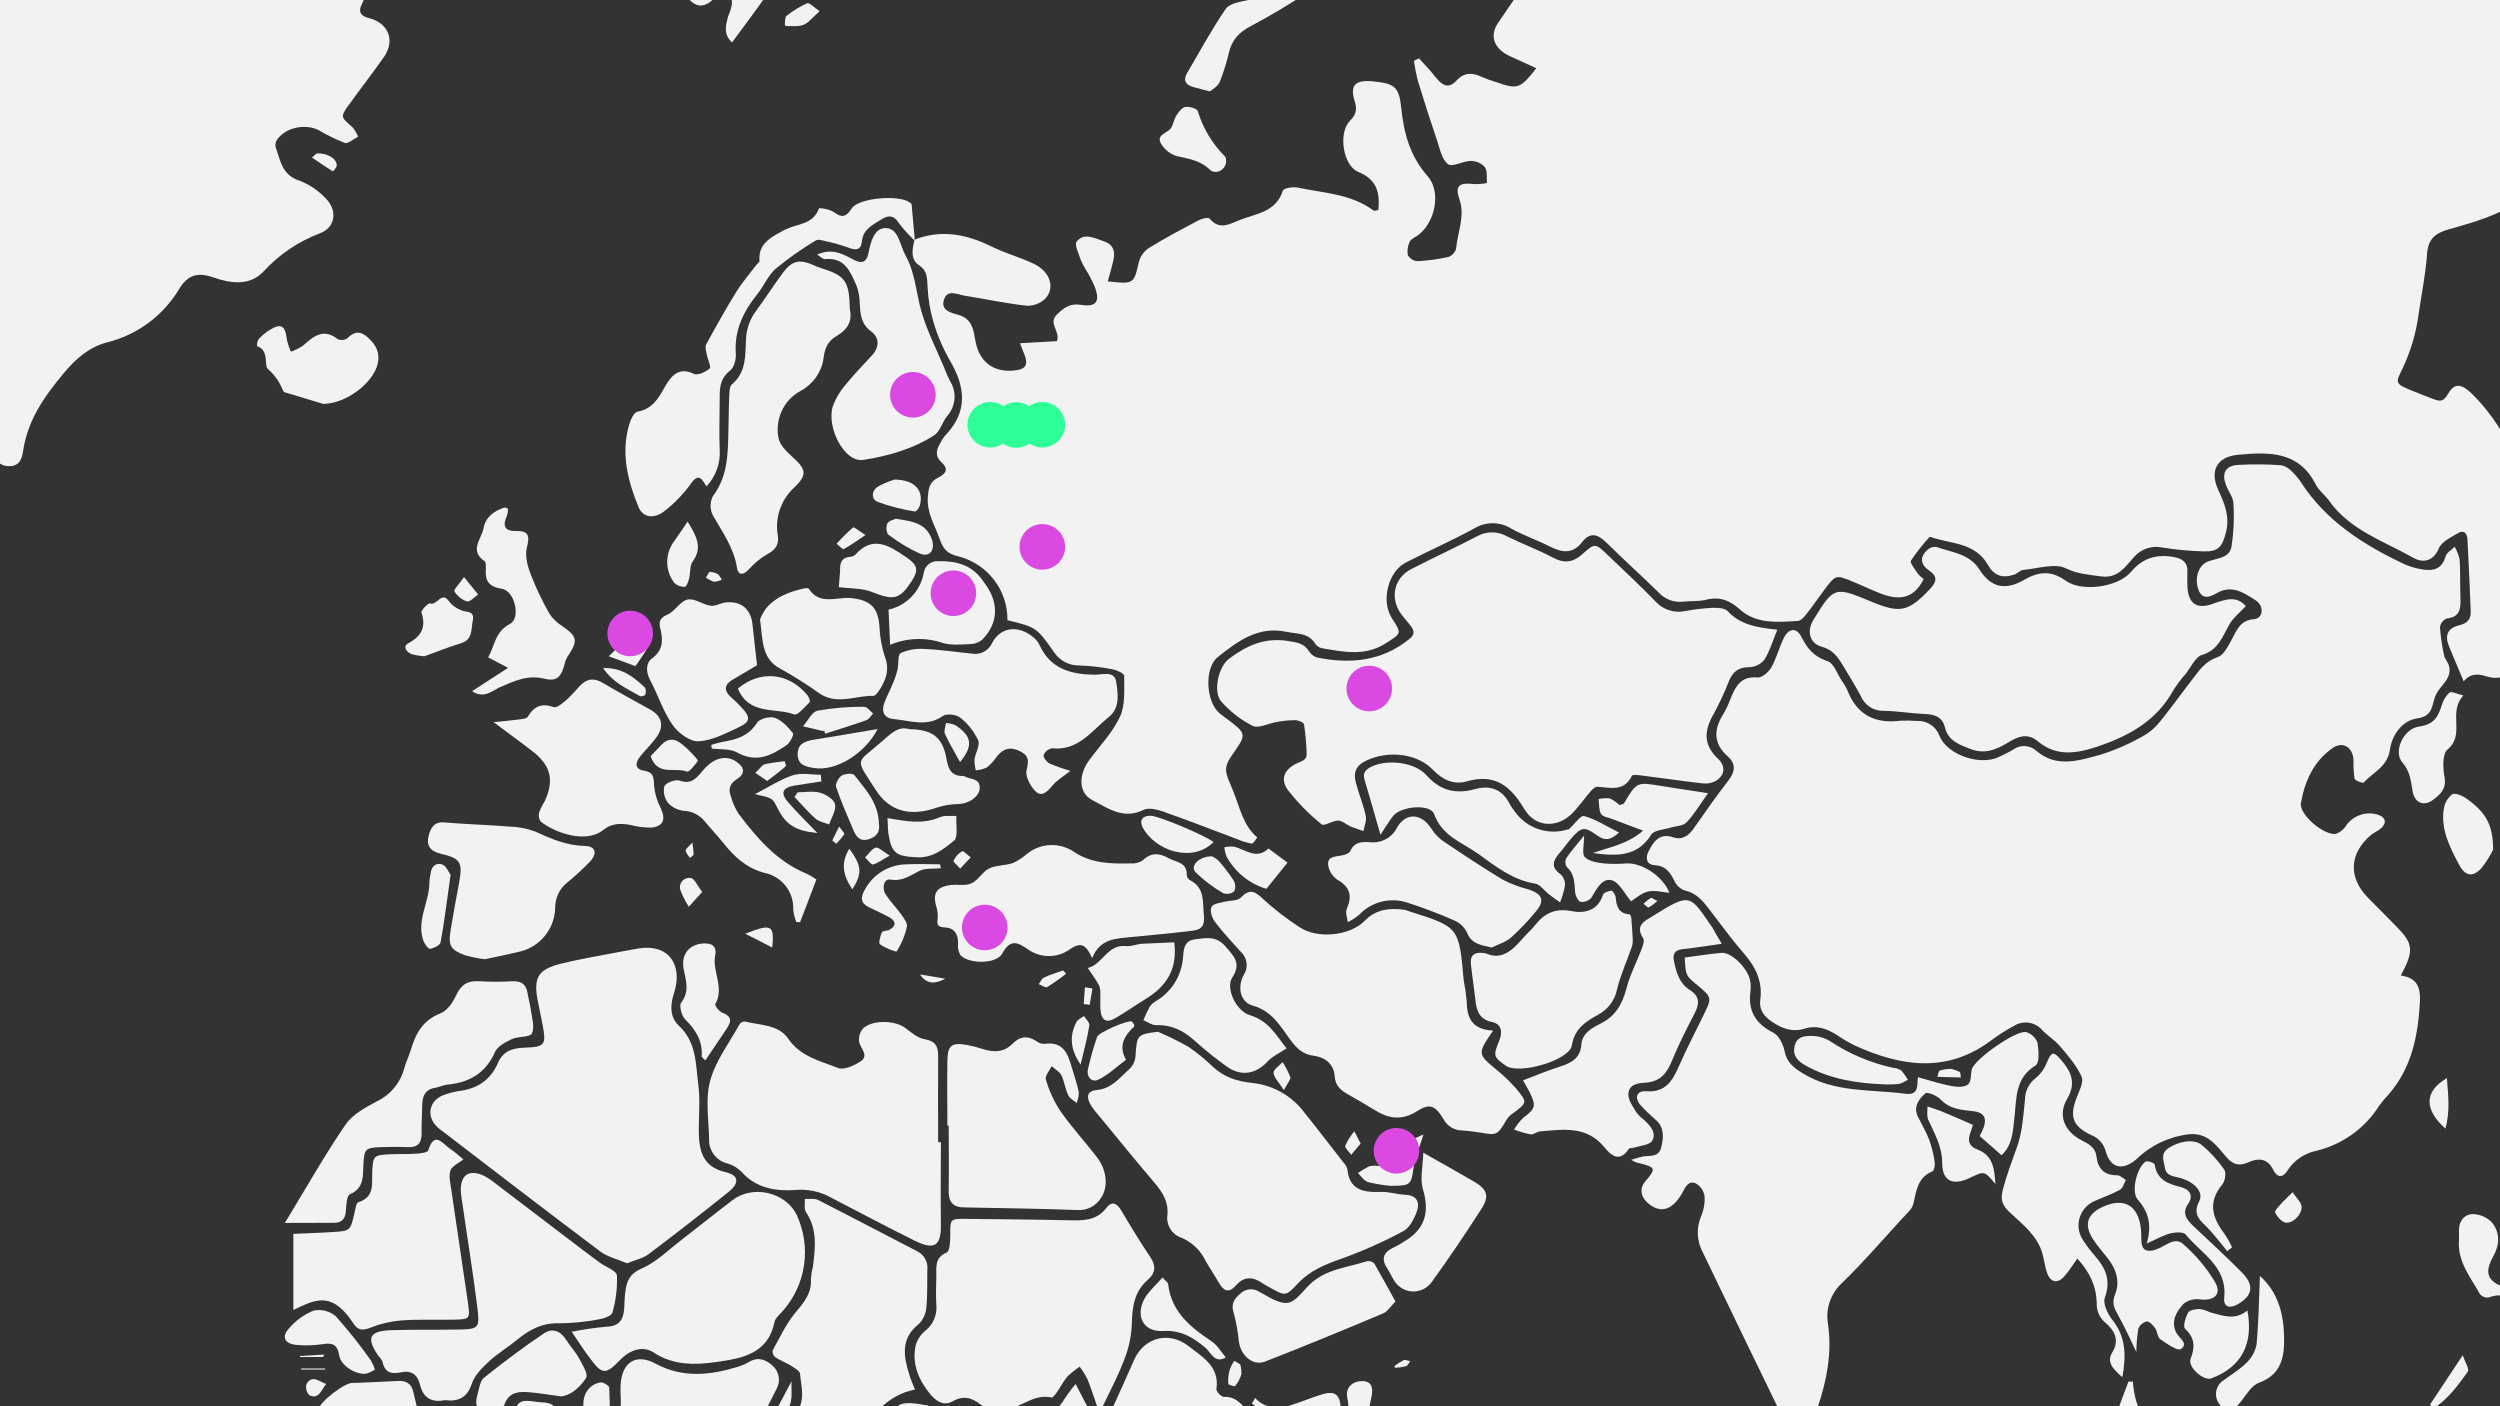 <?xml version="1.0" encoding="utf-8"?>
<!-- Generator: Adobe Illustrator 25.2.3, SVG Export Plug-In . SVG Version: 6.00 Build 0)  -->
<svg version="1.1" id="Слой_1" xmlns="http://www.w3.org/2000/svg" xmlns:xlink="http://www.w3.org/1999/xlink" x="0px" y="0px"
	 viewBox="0 0 1920 1080" style="enable-background:new 0 0 1920 1080;" xml:space="preserve">
<rect x="0" y="0" width="1920" height="1080" fill="#333333" stroke="none"/>
<style type="text/css">
	.st0{fill:#F2F2F2;}
	.st1{fill:#DA49E2;}
	.st2{fill:#2EFF98;}
</style>
<g id="map">
	<g id="sFFT8b.tif">
		<path class="st0" d="M702.4,184c20.5-7.9,39.7-4.2,58.8,5.2c10.6,5.2,22.2,8.4,32.8,13.4c12.7,6,16.7,18.9,8.4,27.1
			c-3.8,3.5-8.9,5.3-14,5.1c-16-1.8-31.7-5.2-47.6-7.7c-5.4-0.9-12.8-5-15.6,2.4c-3.4,8.9,5.3,10.8,11.1,12.4
			c10.7,3.2,11.3,11.8,12.9,20.2c2.8,15.2,12.9,23.4,27.8,22.6c11.5-0.7,13.5-4.3,8.5-15.5c-0.6-1.4-1.1-2.9-2.1-5.6l28.3-1.6
			c3-7.5-7.1-13.4,0-20.4c5.3-5.2,10-8.8,18.2-7.5c12.2,2,15.3-2.5,10.7-14.3c-2-4.5-4.2-8.8-6.8-12.9c-1.4-2.3-2.7-4.7-3.7-7.1
			c-1.5-4.8-5.2-12-3.2-14.3c5.8-7.1,13.7-2.5,20.8-0.2c7.1,2.3,8.9,7.5,7.5,14c-1.2,5.6-2.9,11.1-4.4,16.8
			c19.9,2.3,20.1,1.8,23.8-14.6c1.1-4.5,3.9-8.4,7.7-11c12.3-7.6,25.2-14.4,38-21.2c2.6-1.4,7.7-2.6,8.7-1.4c7.6,9.3,15.6,4,23.3,1
			c12.6-4.9,27.7-6,33-22.6c0.6-1.8,7.8-3,11.4-2.2c19.8,4.2,40.8,4.7,58.2,17.6c0.6,0.5,2-0.2,3.7-0.4c1.2-13.1-0.9-23.4-15.5-29.3
			c-11.7-4.8-15.4-29.8-6.5-39c4.6-4.8,6-8.3,3.8-15.3c-3.9-12.5,0.6-16.5,14.1-15.2c16.5,1.6,20,4.2,21.6,20
			c2,19.6,6.7,37.4,20.4,52.9c10.6,12,5.7,35.6-7.5,45.3c-2.2,1.6-5.3,2.8-6.3,4.9c-1.6,3.2-2.1,6.8-1.5,10.3
			c1.5,2.7,4.2,4.4,7.2,4.7c8.1-0.4,16.1-1.5,23.9-3.2c2.9-1,5.2-3.5,6-6.5c1.1-12.6,7.1-24.8,2.5-38c-3.6-10.2,0-12.9,11.2-11.5
			c3.4,0.1,6.7-0.2,10-0.8c-0.4-4.1,0.5-9.2-1.6-12.2c-2.7-3-6.6-4.8-10.7-4.8c-6,0-14.3,5-17.6,2.5c-4.8-3.6-6.3-11.9-8.5-18.4
			c-5.2-15.3-10.1-30.6-14.8-46.1c-1.2-4.9-2.2-9.8-2.9-14.8l3.9-2c4.4,4.9,9,9.7,13.1,14.9c4.8,6,9.7,8.8,15.8,2.1
			c5.6-6.1,11.8-6.2,18.9-2.9c4,1.7,8,3.2,12.1,4.4c15.9,5.5,18,4.8,30.2-10.9c-7-3.2-13.7-6.2-20.4-9.3
			c-11.7-5.4-16.2-15.3-8.7-25.9c12.5-18,23.7-36.9,41.7-50.9c27.8-21.8,57.6-41,89-57.2c6.9-3.5,14.8-6,8.4-17.9
			c-2-3.6,4.9-12.9,9.2-18.4c0.8-1.1,10.2,2.1,12.9,5.6c8.7,10.6,18.4,11.5,30,6.1c3.9-1.8,8.5-2.2,12.2-4.2c15-8.1,29.3-3,43.5,1.8
			c2.9,1.1,5.4,3.2,6.8,6c4.7,10.5,0,28.5-9.1,36.5c-12.5,11.1-25.1,22-37.8,32.9c-4.8,4.1-8,8.6-6.5,15.3c1,4.8,1.8,10.2,8.3,10
			c5.8-0.2,11.7,0.3,14.3-7.5c6.9-21.3,21.6-33.4,44.1-36.4c13.3-1.5,26.6-3.8,39.7-6.8c8.9-2.2,15.2-1,21.8,5.5
			c8.5,8.3,20.6,7.9,27.5-1.3c2.6-3.4,2-9.9,1.5-14.9c-1.5-12.9-1-14.1,12.2-13.8c13.8,0.3,27.6,1.6,43.3,2.7
			c-2.6,6.5-3.9,10.4-5.6,14.1c-5.7,12.7-5.8,13.2,7.3,15.9c13.7,2.8,27.5,4.7,41.3,7.5c8.5,1.7,11.4-2,9.7-9.5
			c-2.3-8.8,1.1-11.2,9.4-11.9c15.5-1.4,31-3.6,46.4-5.9c10.8-1.5,14.6-10.4,8.8-19.7c-7.2-11.5-3.8-21.8,9.3-24.8
			c17.7-4.5,35.7-7.9,53.8-10.1c10.9-1.1,22.4,1.7,33.4,3.7c13.7,2.5,27.4,5.7,40.9,9.3c7.7,2.1,14,1.2,18.5-5.4
			c14.9-22.4,37.4-13.7,57.5-13.6c3.2,0,7.2,6.9,9.7,11.3c7.1,12,6.9,12.2,20.1,7.2c14.1-5.3,28.3-10.4,42-16.7
			c10.1-4.7,19.1-5.4,29.1,0c5.2,2.4,10.6,4.4,16.2,6c6.2-19.4,6.2-19.4-13.6-33.4c5.6-3.2,10-7.1,15-8.1c24.2-4.7,48.5-9,73-12.5
			c6.4-0.4,12.8,0.6,18.8,3c12.9,3.9,25.5,8.6,38.2,12.9c18.2,6.2,37.9,9.7,48.9,31.5c3.3-4.3,6.3-8.8,9-13.5
			c3.4-7.1,8.1-9.7,15.6-6.5c2,0.8,4.1,1.2,6.1,2c7.9,3.2,15.7,6.7,23.5,10c-3.7,6.8-6.9,14-11.2,20.4c-3.5,3.9-3.2,9.8,0.7,13.3
			c0,0,0,0,0,0l0,0c0.3,0.3,0.6,0.5,1,0.8c1.6,1.5,3,3,4.5,4.6c3.6,3.9,7.9,7.1,5.3,13.8c-3,7.9-9.3,6-14.9,6
			c-17.6,0-34-5.6-49.6-12.9c-4.5-2.1-7.9-7-11.5-10.8c-2.9-3-5.2-7.9-10.3-4.1c-4.2,3.2-9,6.5-6.5,13.2c1.5,4.6,3.4,9,5.6,13.4
			c4.2,7.5,3.8,13.5-2.2,20.4c-7.9,9.1-7.5,9.7,1.9,17.7c11,9.2,21,20.1,36.5,22.6c3.6,1.3,6.4,4.3,7.5,8.1c1.3,6-3.8,6-8.4,6.5
			c-11.5,0.7-21.8,7.7-26.7,18.1c-6.1,10.7-11.6,21.7-16.5,33c-3.8,11.3-6.9,22.7-9.3,34.3c-6.8-0.4-13.7-0.3-20.5,0.3
			c-3.5,0.8-6.5,3.2-8,6.5c-1.8,11.1-10.1,12.6-18.6,14.9c-18.5,4.9-18.5,5-16.9,24.2c0.5,5.9,1.9,11.7,2.2,17.6
			c0.6,9.3,0.9,15.6,13.2,19.7c9.3,3.2,15,17.1,22.1,26.4c0.5,1.5,0.2,3.3-0.9,4.5c-9.4,9.1-3.5,17.7,0.7,26.3
			c2.9,6,5.1,11.3-1,17.5c-3.2,4.1-5,9.2-5.1,14.5c-1.2,16.2-1.3,32.3-2.2,48.5c-0.8,3.5-2,6.8-3.8,9.9c-3-1.8-7-2.8-8.8-5.4
			c-18.2-25.9-36.1-52.3-54-78.4c-1.1-1.2-1.8-2.7-2.1-4.3c0.8-19.7-5.2-39.7,2.1-59c6.9-18.1,14.2-36,21.7-53.8
			c4.5-9.8,6.2-20.7,4.8-31.4c-0.8-8-0.8-16.1,0-24.1c0.3-4.5,4.5-9.4-3.2-11.6c-8.4-2.5-17.2,0-19,6.5c-1.1,4.3-1.7,10.2,0.4,13.7
			c6,10.5,2.1,18.5-4.1,26.6c-6.5,8.5-15.3,7.5-19.7-2.5c-2-4.4-2.4-9.5-4.7-13.6c-0.9-1.7-6.5-3-7.3-2.1
			c-6.1,6.5-13.3,12.9-16.8,20.8c-4.9,11.2-6.8,23.7-10.4,35.6c-2.1,7.1-0.5,11.3,7,13.1c3.2,0.7,7.2,1.2,8.8,3.2c1,2.8,1,5.9,0,8.8
			c-11.3,0.9-15.6,10.7-22.8,16.8c-2.5,1.6-5.1,2.8-7.9,3.7c-0.6-2.4-2.2-5.2-1.5-7.2c2.4-7.4-1.9-9-7.4-8.5
			c-7.3,0.7-16.2,0.3-21.6,4.1c-17.3,12-36.8,17.4-56.5,23c-10.1,2.9-15.4,7.4-16.2,18.6c-1.1,15.5-4.2,30.8-6.5,46.3
			c-1.9,14.9-6.3,29.4-12.9,43c-5.1,10-4.3,10.7,6.2,15.2c5.5,2.3,11,4.3,16.5,6.5c5.5,2.1,8.8,3.8,12.9-3.5
			c4.8-8.6,10.5-7.5,18-0.2c24.2,23.6,36.7,54,48.8,84.5c1.2,4.1,1.7,8.4,1.4,12.7c0,12.4-0.6,24.8-0.2,37.2
			c0.9,26.7-10.3,50.3-18.7,74.6c-3.4,9.9-12.5,10.7-20.1,8.2c-7.6-2.5-12.9-1.5-17.3,3.9l-11.1-26.5c-3.6-8.6-1.5-14.4,7.8-16.6
			c6.8-1.6,9-5.2,8.7-11.2c-0.7-18.3-1.5-36.5-2.5-54.8c-0.3-4.7-2.8-7.5-7.3-4.7c-5.4,3.2-12.5,6.5-14.7,11.7
			c-4.5,10.6-12.7,11.1-19.6,7.2c-22.6-12.9-48.7-21.1-64.7-43.9c-3.2-4.4-7.9-7.8-10.2-12.4c-13.1-25.9-36.3-25-59.8-22.8
			c-16,1.5-21.9,12.2-15.1,26.9c4.8,10.4,9,20.4,6,32.3c-2.7,11.1-5.6,15.2-16.9,15c-10.7-0.3-21.5-1.3-32.1-3
			c-8-1.7-16.3,1.1-21.7,7.3c-6.6,7.4-12.4,16.6-25,14.9c-9.3-1.3-17.9-1.7-27.3-6.2c-8.6-4.2-21.6,0.2-32.6,1.2
			c-2.5,0.2-4.6,2.8-7.1,3.6c-9,3-15.4,1-20.2-7.5c-10-17.6-29.1-15.9-44.6-21.6c-5.3,5.7-10.2,11.9-14.5,18.4
			c-1,1.7,3.2,6.7,5.3,10c1.3,1.6,2.8,3,4.5,4.2c-7.6,14.9-18.3,16.6-32.7,11.2c-7.5-2.9-14.8-6.5-22.3-9.5
			c-12.4-5.1-12.5-5.1-21.1,6.2c-4.2,5.6-8.1,11.4-12.4,16.9c-2.3,2.9-5.2,7.1-8.1,7.3c-15.5,0.9-31.9,2.5-44.4-8.7
			c-8.1-7.2-15.6-10.2-26.1-7.6c-5.6,1.5-11.8,0.8-17.7,1.5c-7,0.8-14-1.8-18.8-7.1c-13.1-12.9-26.7-25-39.7-37.9
			c-6.5-6.5-12.5-9-18.8-1c-7.7,9.9-15.9,8.3-25.5,3.4c-9.6-4.9-19.9-8.3-29.1-13.5c-8.8-5.5-19.9-5.5-28.7,0
			c-17,9.2-34.8,17.1-52.1,25.9c-13.8,6.9-19.4,29.4-11.1,42.6c8,12.4,7.6,11.8-4.8,19.7c-15.7,10-32,6.5-48.5,3.7
			c-2.1-0.4-4-1.5-5.2-3.2c-5.3-9-14.4-7.7-22.6-9.5c-21.8-4.5-37.3,7.5-52.4,19.4c-10.7,8.5-9.1,34.7,1.4,43.3
			c1.7,1.4,3.5,2.6,5.2,3.9c15.7,11.9,15.7,11.9,4.6,27.7c-7.8,11.1-5.2,14.1,0.6,28.1c5.2,12.6,7.4,26.2,18.5,35.6
			c-1.4,1.7-3,4.8-4.2,4.7c-3.7-0.6-7.3-1.7-10.7-3.2c-19.1-7.2-38.2-14.6-57.4-21.4c-4.8-1.7-11.3-3.2-15.3-1.2
			c-15.3,7.5-27.4-1.5-39.1-7.6c-10.8-5.7-10.7-19.4-2.3-30.8c8.4-11.4,18-21.2,23.6-33.4c4.2-9,3-20.7,3.2-31.3
			c0-1.7-5.5-4.3-8.7-4.9c-8.4-1.7-17-2.7-25.6-3c-8.1,0.2-15.7-3.9-20-10.8c-13.2-18.7-13.5-18.5-35.4-24
			c0.3-23.1-15.3-43.3-37.7-49c-8.6-2.1-11.6-5.4-14.5-13.8c-3.7-10.5-9.9-19.8-8.9-31.9c0.5-6.5,1.3-11.4,7.6-14.6
			c5.3-2.7,9.3-6.2,2.8-12c-5-4.5-4-9.5-0.9-14.6c0.9-1.9,2.1-3.8,3.4-5.5c18-18.3,16.2-37.5,3.9-58.2c-5.3-9.4-9.6-19.3-12.6-29.7
			c-2.5-8.6-4-17.5-4.4-26.4c-0.5-6.5,0.3-12.3-6.5-16.8c-6.8-4.5-5.3-12.1-3.7-19L702.4,184z"/>
		<path class="st0" d="M1843.8,749.2c12.9,1.7,15.2,9.7,14.7,19.9c-1.4,26.2-6.2,51-24.2,71.6c-2.6,2.7-5,5.6-7.2,8.7
			c-11.1,17.4-28.5,29.8-48.5,34.5c-9,1.9-16.9,7.4-21.9,15.2c-3.2,5.3-7.7,5.8-10.9-0.7c-4.3-8.9-11.4-9.2-19-5.8
			c-7,3.2-11.9,1.9-16.9-3.9c-7.6-8.7-14.2-19-28.7-17.6c-15,1.7-29.1,8.3-40,18.8c-10.5,9.3-20.3,7.8-24-5.7
			c-1.5-5.7-5.7-10.4-11.2-12.5c-14.2-6.8-16.7-14-11.3-28.3c2-5.3,5.8-12.3,4-16.4c-3.8-8.6-10.4-16.2-16.5-23.4
			c-4-4.7-9.5-8-13.8-12.5c-5.4-6.3-14.7-7.7-21.7-3.2c-6.2,3.3-12.1,7.1-17.7,11.3c-34.3,25.5-69.5,19.7-105.1,3.5
			c-4.3-2.2-8.5-4.6-12.5-7.4c-7.9-5.1-15.8-8.3-25.9-5.2c-8.6,2.7-16.7,0-24.3-5.2c-6.5-4.3-10.4-9.3-9.3-17.2
			c2-14.6-4.1-25.9-13.4-36.4c-8.8-10.2-16.7-21.1-24.9-31.8c-5.3-6.9-10.3-13.6-19.7-15.6c-3.4-1.2-6.2-3.8-7.8-7
			c-3.2-6.5-6.5-11.9-15.1-12.4c-6.8-0.4-7.4-5.9-4.9-10.7c3.8-7.2,8.1-14.3,18.7-10.8c7.1,2.4,12.2-1.1,16.2-7.1
			c8.6-12.4,17.3-24.7,26.5-36.6c5.2-6.7,5.7-12.8-0.5-18.3c-11.4-10.1-10.9-20.9-3.4-32.8c2.2-3.7,4-7.6,5.5-11.7
			c3.8-9.4,7.9-17.4,20.7-16.2c3.2,0.4,8.5-4.1,10.5-7.6c4-7,6-15,9.4-22.2c3.9-8.2,9.9-9,13.9-1.2c4.5,9,9.7,15.1,20,18.5
			c4.9,1.6,7.5,10,11.1,15.4c1.6,2.1,3,4.5,4.1,6.9c7.2,18.8,21.1,25.9,40.7,23.4c4.3-0.2,8.6-0.1,12.9,0.2
			c7.7-0.4,14.7,4.4,17.2,11.7c6.3,14.5,30.7,22.6,45,16.2c3.9-1.8,7.8-3.7,11.5-5.9c5.4-4,12.9-3.6,17.9,1
			c15.6,13.3,32.7,7.3,48.9,3c11.3-3.5,22.2-8.3,32.5-14.1c5.2-2.8,9.7-6.6,13.3-11.2c9.2-11.3,17.6-23.1,26.5-34.6
			c4.9-6.5,9.5-12.4,18.1-15.2c4.5-1.5,7.7-8.1,10.4-12.9c4.1-7.5,6.5-15.4,17.5-16.2c7.1-0.6,7.8-10.2,1.1-14.5
			c-9-5.7-18-12.2-29.8-5.5c-5.1,2.9-11.4,5.7-14.3-3.2s0.5-18.5,7.6-21.1c7.1-2.6,16.5-2.6,18-11.4c1.7-10.9,2.2-22.1,1.5-33.1
			c-0.2-5-4.2-9.7-6-14.9c-3-8.5,0-14,8.9-14.7c11.3-0.7,22.6-0.6,33.9,0.2c3.1,0.7,5.9,2.4,8,4.7c2.7,2.6,5.2,5.5,7.2,8.6
			c19.2,29.6,47.6,47.6,78.4,62.3c4.8,2.2,9.9,3.7,15.2,4.5c8.2,1.3,14.7-0.7,17.3-10.1c0.8-2.9,4.6-4.9,7-7.4c1.7,3,3,6.3,3.8,9.7
			c0.6,9.7,0.3,19.4,0.6,29.1c0.3,8,0.2,15.3-10.6,16.3c-2.7,1.2-4.7,3.7-5.1,6.7c0.5,7.3,1.6,14.6,3.2,21.8
			c0.5,2.5,2.7,4.7,3.5,7.2c3.2,10.2-6.1,15.2-9.7,22.6c-3.6,7.4-1.5,16.6-14.4,18.4c-11.6,1.6-19.4,12.7-21,23.8
			c-1.9,13.5-12.9,17.5-20.2,25.5c-0.6,0.7-6.5-1.4-7-3c-0.7-4.8-1-9.6-0.8-14.4c-0.6-9.9-8.4-14.6-16.2-9
			c-14.5,10.1-21.3,25.5-24.2,42.2c-1.5,8.7,17.8,25.1,26.9,23.6c3.3-1.2,6.1-3.5,7.9-6.5c5.6-7.9,15.8-11.2,25-8
			c5.4,2.1,6.1,5.9,2.1,9.9c-2.3,2.2-5.5,3.4-8,5.4c-16.9,14.2-17.7,32.8-2.2,48.5c7.2,7.3,14.5,14.5,21.6,21.8
			C1853.5,724.8,1854.1,730.1,1843.8,749.2z"/>
		<path class="st0" d="M262.7-47.4c5.7-6.2,11.7-12.1,18.2-17.4c5.5-3.9,11.8-6.6,18.4-7.9c9.5-1.8,19.2-2.8,28.8-2.9
			c5.2-0.5,10.5,0.5,15.2,2.7c9,5.3,9.3,10.9,1.3,17.5c-18,15-33.5,33.4-56.2,42.7c-5.1,2.1-7.9,10.5-10.8,16.5
			c-2.6,5.4-0.4,8.6,6,10.2c15,3.8,20,17.4,11.2,29.9c-8.8,12.5-18,24.2-26.7,36.4c-6.9,9.5-6.5,9.5,2.7,17.5
			c1.8,2.2,3.2,4.6,4.2,7.2c-3.5,1.7-7.6,5.6-10.2,4.8c-7-2.8-13.7-6.1-20.2-9.9c-10.2-5.1-25.1-2-31.5,7c-1.3,1.6-1.8,3.7-1.5,5.8
			c3.7,10.3,4.9,21.9,18.5,26.1c7.5,2.9,14.2,7.4,19.7,13.2c9.7,9.3,8,22.9-4.4,27.3c-16.6,6.3-31.4,16.4-43.4,29.6
			c-10.9,11.2-25.9,8.4-38,4.2c-12.9-4.5-20.1-1.5-26.5,9c-12.3,20.5-32.3,35.2-55.5,40.9c-14,3.8-24,12.7-33.3,23.9
			c-14.7,17.6-27.3,35.6-30.9,59c-0.9,5.6-2.1,11.9-10.4,12.1s-11.2-5.3-13.2-11.7c-1.1-3.6-0.8-7.7-2.4-11c-1-2.2-4.7-5.3-6.5-4.9
			c-20.5,5.2-26.6-11.4-33-23.7c-6-11.9-12.2-25.1-5.9-40.1c1.9-4.5-1.1-11.4-2.6-17c-5.2-19.7-3.2-38,9.5-54.6
			c9.7-12.7,19.1-25.9,29.1-39.2c-9.7-5.4-18-10.1-26.3-14.8l1.2-3.2c2.4-0.3,4.9-0.6,7.4-0.8c5.9-0.4,12.5,0.4,12.9-8.4
			c0.7-7.3-4.2-14.1-11.4-15.6c-6-1-12.2-1.4-18.3-1.4c0.3-2.8,1.1-5.6,2.2-8.2c10-14.1,6.5-27.5,0.8-42.4
			c-6.8-18.4-15.2-35.1-29.5-49.1C-86.1,4.2-93.2,0-103.9,2.5c-5.2,1.2-10.6,1.3-15.8,2.6c-15.4,3.8-25.3-4.1-25.2-20
			c-0.4-3.5-1.2-7-2.3-10.4c-0.8-3.2-1.4-6.5-2.1-9.7c3.4,0.4,7.5-0.3,10.2,1.3c10.9,6.7,19.7,0.9,28.5-4.2c2.2-1.3,4.8-5.9,4.1-7.4
			c-1.7-3-4.6-5.2-8-6c-4.3-0.3-8.6,0.3-12.7,1.7c-9,2.2-14.8-2.5-18.7-9.2c-1.4-3.7-1.1-7.8,0.8-11.2c0.9-1.7,7-2.7,9.1-1.4
			c12,7.6,23,1,34.1-1.5c6.9-1.5,5.8-8,5.8-13.4c0-12.9,6.5-19.1,19.4-18c4.3,0.3,8.5,1.5,12.7,1.9c5.1,0.5,9.5-0.2,10.8-6.7
			c2.4-11.8,12.9-14.6,22.1-15.2c10.7-0.2,21.5,1.1,31.9,3.8c3.2,0.7,6.9,5.2,8.4,8.8c3.9,9.5,10.3,12.5,20.2,12.2
			c9-0.3,13.8-3.7,15.4-12.9c0.3-1.7,6.5-4.4,8.5-3.5c7.7,3.2,15.9,6.5,21.9,12c12.9,11.8,12.3,12.5,26.1,2
			c3.2-2.5,6.1-5.6,10.4-9.4c-6.3-2.9-11.1-4.9-15.8-7.4c-5.5-2.8-4.7-6.8-0.9-10.3c4.9-4.5,13.2-1.9,19,1.7
			c8.7,4.8,17.9,8.7,27.4,11.8c1.2,0.4,5.2-2.4,5.3-4c0.7-10.7,8.5-12,16.2-11.6c15.5,0.7,31,2.1,46.3,4c9,1.1,17.9,4.4,26.9,5
			c14.4,1,21.7,9.5,28.1,24.2l-33,0.5c-5.4,0-10.8,0.6-16.2,0.2c-14.1-1.2-22.1,5.6-26.2,20.3c8.8,0.5,17.7,0.4,26.5-0.3
			c9-1.3,16.8-1.3,23.6,5.8c4.5,4.5,8.5,3.2,11.6-2c1.3-2.3,2.6-5.8,4.6-6.5c4.4-0.9,8.8-1.2,13.3-1.1c0.5,3.4,0.5,6.8,0,10.1
			c-2.4,7.1-5.7,13.8-8.6,20.7L262.7-47.4z"/>
		<path class="st0" d="M1365,483.6c-3.6,8.7-5.8,16.5-10,23.1c-2.9,3.5-7.1,5.6-11.7,5.7c-8.5,0-12.7,3.8-15.6,11
			c-3.3,8.5-7.2,16.8-11.6,24.9c-7.2,12.5-8.3,23.3,3.2,34.3c6.5,6.2,5.3,12.9-1.8,17.3c-3.2,1.6-6.7,2.2-10.2,1.7
			c-15-1.7-29.8-3.9-44.8-5.8c-3.2-0.4-8.6-1.3-9.2,0c-6,12.3-16.2,9.2-26.3,8.4c-1.6-0.1-3.8,1.7-5.1,3.2
			c-4.8,5.5-8.9,11.5-13.9,16.7c-11.7,12.2-28.8,11.7-37.5-3c-10.5-17.7-22.6-27.2-44.1-21c-9.7,2.8-18.3-1-25.9-8.9
			c-12.5-12.9-34.5-14.8-50.7-7.3c-8.8,4-10.7,9.7-8.3,18c2.3,8.3,5.6,16.3,7.4,24.7c0.8,3.6-1.1,7.8-1.8,11.7
			c-3.2-1.2-6.5-2.2-9.7-3.5c-3.2-1.4-6.5-4.5-9.7-4.6c-4.3,0-10.7,4.5-12.7,2.9c-9.4-7.6-17.9-16.2-25.4-25.7
			c-6.5-8.3-3.9-15.8,5.6-20.8c3.9-2,8.6-2.3,8.3-8c-0.2-7.5-0.9-14.9-2-22.3c-0.3-1.5-4.3-3.2-6.7-3.2c-4.8,0-9.6,0.5-14.4,1.4
			c-6.2,1-13.7,5.1-18.3,3c-9.1-4.6-17.2-10.9-24-18.5c-6.8-7.3-2.4-27,5.7-33c13.3-10.1,27.4-16.5,44.8-13.8
			c6.7,1.1,12.6,1.5,16.6,7.8c1.4,2.3,3.5,4,6,4.9c25.9,5.3,50.2,3,71.5-14.4c4-3.2,3.5-6.2,0.8-9.7c-2.7-3.6-4.9-5.8-7.1-8.8
			c-9.3-12.3-6-28.1,7.5-35c16.8-8.6,33.9-16.5,50.6-25.2c7.2-4,15.9-3.9,23,0.2c11.6,5.7,23.7,10.2,35.1,16.2
			c8.9,4.8,15.6,3.8,23.1-3c9.2-8.4,9.7-7.9,19.4,1.4c12,11.5,24.3,22.9,35.9,34.9c5.8,6.6,14.6,9.6,23.2,7.8
			c6.9-1.3,13.8-2.1,20.8-2.5c4.1,0,9.7,0,12,2.7C1336.7,480,1349.8,482,1365,483.6z"/>
		<path class="st0" d="M1252.8,890.7c2.9-1,5.8-1.8,8.8-2.5c5.6-0.9,12.5,0.8,14.3-7.3c1.8-8,2.3-15-4.3-20.9
			c-4.1-3.5-8-7.2-11.6-11.2c-4.9-5.6-3.2-11.2,4.1-10.7c15.3,1.1,20.5-8.3,25.5-19.7c5.4-12.3,11.6-24.2,17.5-36.3
			c7.8-16.2,8.8-15.4-4.9-26.6c-7.7-6.5-7.5-6.7-8.4-20.1c9.5-1.2,18.9-2.8,28.5-3.6c7.4-0.6,19.9,11.8,21.7,20.9
			c0.6,2.6,0.7,5.4,0.4,8.1c-2.2,15.2,3.7,25.4,17.5,32.3c4.3,2.2,7.6,8.9,8.6,14c1.7,9,7.1,12.9,14.5,17.5
			c24.4,14.7,51.7,11.9,78.3,15.4c11.5,1.5,8.6-8.1,9.7-12.7c9.2,2.5,17.4,5.2,25.9,6.8c4.1,0.8,9.7,1,12.5-1.2
			c2.7-2.2,2-7.5,2.9-11.5c1.5-7.5,34.6-30.9,42-28.7c3.9,1.3,7.1,4.3,8.5,8.1c1,5.8,1.6,15.6-1.5,17.5
			c-15.8,9.7-14.5,24.9-16.2,39.8c-1.1,10.5-1.6,21.6-9.9,29.1l-16.8-14.7c1.2-2.2,2.3-4.6,3.2-7c2.4-7.3-0.4-11.3-8.1-12.1
			c-9-1-18-1.5-25.1-9c-2.7-2.9-10.1-6-11.6-4.8c-5.1,4.4-9.7,10.5-5.7,18.3c2.9,5.8,6.2,11.4,8.5,17.4c2,5.5,3.4,11.2,4.2,16.9
			c0.4,2.4-0.3,6.8-1.7,7.4c-11.4,4.7-12.3,14.8-14.6,24.8c-1,4.3-5.3,7.9-8.6,11.4c-15.3,16.7-30,33.8-46.2,49.5
			c-8.9,8.1-12.9,20.3-10.7,32.1c3,21.9-1,42.7-8,63.3c-0.8,2.6-0.9,6-2.7,7.5c-4.5,4.3-9.8,7.6-15.6,9.9c-1.7,0.5-6.7-5.7-8.7-9.7
			c-20.5-42-40.7-84-61.1-126.3c-4.7-8.6-5.3-18.8-1.5-27.9c2.1-4.9,3.1-10.3,2.7-15.7c-0.7-4.1-3.2-7.7-6.8-9.7
			c-5.6-2.4-7.9,2.9-10.3,7.3c-7.6,13.7-17.2,16.2-26.8,7.5c-5.4-4.9-6-11.2-1.7-16.2c8.6-9.9,8.2-11-5-14.2
			C1256.5,892.9,1254.6,891.9,1252.8,890.7z"/>
		<path class="st0" d="M1724.8,465.5c-4.2,4.5-9.3,8.5-12.3,13.5c-5.6,9.5-8.5,20.2-21.4,24c-5.1,1.5-8.4,9.4-12.4,14.4
			c-3.6,4-6.8,8.4-9.7,12.9c-12.8,23.3-34,34.9-57.9,43c-15.8,5.3-31.5,8.1-45.8-3.8c-8.4-7.1-15.8-3.7-23.5,1
			c-9,5.4-17.7,9-28.8,4.6c-8.9-3.5-16.8-6.2-19.4-16.8c-1.8-7.2-7.4-9.7-14.7-9.9c-10.7-0.4-21.4-2.3-32.1-2.5
			c-7.7,0.3-14.7-4.2-17.7-11.3c-4.2-8.1-9.2-15.8-13.8-23.6c-3.9-6.5-7.7-12-16.2-14.3c-9.4-2.6-11.6-12-6.5-20.5
			c16-25.9,16.2-25.9,44.7-14.1c22.1,9.2,28.4,7.7,44.9-9.7c5.3-5.6,6-9.7-0.6-14.2c-6.6-4.5-7.5-10.1-1.5-15.7
			c1.8-1.8,4.3-2.7,6.9-2.5c11.8,4.3,25.3,5,33.2,17.4c8.9,13.9,19.7,16.2,34,8.1c11.2-6.5,21-7.7,32.3,0.5
			c12.2,8.8,40.1,5.1,50.1-6.8c9.2-10.9,19.8-13.7,32.9-11.4c6.7,1.2,10.9,4.2,10.4,11.7c-0.2,3.2,0,6.5,0,9.7
			c0.3,14.3,6.9,19.4,20.5,14.2C1709.4,460.3,1717.6,457.3,1724.8,465.5z"/>
		<path class="st0" d="M481.6,970.2c-7.2-3-14.8-4.8-20.5-9c-40.5-30.4-80.5-61.2-120.7-92c-2.7-1.8-5.1-3.9-7.1-6.5
			c-6-8.8-1.8-19,8.6-22.1c3-1.1,6.2-1.9,9.3-2.5c14.4-1.5,25.3-8,31.2-21.7c3.9-9.2,11.1-11.5,20.7-11.8
			c15.6-0.5,16.5-2.3,13.6-17.6c-1.2-6.5-2.6-12.6-3.8-18.9c-3.2-17.3,0.2-23.5,17.9-28c14.6-3.6,29.5-6,44.2-8.9
			c4.8-0.9,9.5-1.8,14.3-2.6c24.7-4.5,35.2,12.9,28.4,33.9c-3.2,9.7-3.2,18.7,3.6,25.2c13.8,12.7,12.9,29.6,15,45.5
			c1.6,12.2,0.2,24.7,0.4,37.1c0.3,14.4,3.6,26,20.5,29.9c10.4,2.4,10.9,8.4,2.1,15.4c-20.2,16.2-40.5,32-61.2,47.6
			C493.8,966.4,487.8,967.7,481.6,970.2z"/>
		<path class="st0" d="M889.3,792.4c8,3.4,15.9,7.3,23.5,11.6c6.7,4.6,12.9,9.7,18.7,15.3c8.6,7.9,18,11.1,30.1,12.4
			c14.9,1.5,28.7,8.8,38.3,20.4c10.8,13.4,21.2,27,31.7,40.5c1.6,1.5,2.7,3.4,3.2,5.5c1.6,15.9,12.3,17.7,25.3,17.3
			c6.5-0.3,12.9,1.9,19.2,2.2c9.3,0.4,11.3,6.2,8.8,12.9c-2,5.6-5.5,12.5-10.3,15c-15.1,8.1-30.7,15.1-46.8,20.9
			c-12.9,4.5-24.8,9.2-34.4,19.5s-9.7,9.3-21.9,2.6c-1.4-0.7-2.8-1.5-4.2-2.4c-7.4-5.3-14.4-6.7-21.3,1.1c-5.7,6.5-9.7,4.1-13.4-2.5
			c-3.2-5.7-6.9-11-10-16.5c-3.7-7.8-10.2-14-18.1-17.5c-7.6-2.4-12.3-9.9-11.1-17.7c0.9-10-3.8-17.4-9.9-24.6
			c-14.3-16.8-28.2-33.9-42.2-50.9c-2.5-2.8-4.9-5.8-6.9-9c-3.2-5.7-3.2-10.7,4.9-11.4c11.4-1,17.6-9.7,25.1-16.3
			c2.6-2.6,4.2-6,4.5-9.7C873.1,794.8,873.2,794.4,889.3,792.4z"/>
		<path class="st0" d="M1146.7,791.5c-12.2,17.9-12.1,17.8,2.9,30.3c5.4,4.4,10.4,9.2,15,14.5c8.6,10.4,8.3,10.5-2.7,18.8
			c-1.8,1.1-3.3,2.6-4.5,4.3c-7.5,12.7-7.5,12.7-21.3,10.3c-4.3-0.7-8.6-1.2-12.9-1.5c-6,0.1-11.5-3.2-14.4-8.4
			c-6.5-10.9-10.8-12.6-20.4-6.5c-11.8,7.6-22.1,5.9-33-1c-6.5-4-12.9-7.7-19.4-11.4c-5.9-3.2-10.5-6.8-11-14.5
			c-0.6-9.5-7.8-14.6-16.2-15.6s-13.2-6-17.8-12.2c-7.8-10.6-14-22.1-28.9-26.3c-9.7-2.7-12-14.3-6.9-23.6c3.7-5.5,2.8-13-2.1-17.5
			c-6.8-7.6-13.8-15-20-23.2c-2.3-3-4.1-8.6-2.7-11.4c1.4-2.8,6.9-3.2,10.8-4.2c3.9-0.9,9.3-0.5,11.7-3c6.7-7,10.8-5.1,17,0.9
			c8.7,8,18.1,15.2,28,21.7c13.9,9.3,38.8,6.9,50.4-5c8.5-8.7,18.7-9.7,29.7-8.4c1.6,0.3,3.1,0.8,4.6,1.4c37.9,12,37.9,12,41.5,52.6
			c1,5.3,1.8,10.6,2.3,15.9C1126.5,781.7,1130.4,790.7,1146.7,791.5z"/>
		<path class="st0" d="M722.6,877.3c0,21-0.3,42,0,62.8c0.3,16.7-4.7,20.4-20.2,12.7c-21.7-10.7-43-22.1-64.5-33.2
			c-8.2-4.6-17.6-6.5-27-5.7c-14,1.1-30-1-41.2-13.7c-2.9-3-6.5-5.3-10.5-6.5c-8.8-1.9-15-9.8-14.6-18.8c-0.3-15-3-30.9,0.8-44.9
			c4.2-15.4,14.7-29.1,22.6-43.4c0.9-1.3,2.4-2.1,4-2.1c11.8,3,25.9,2.2,33.4,13.3c9.4,13.7,24.5,17,38.1,22.4
			c4.6,1.8,12.6-1.8,17.6-5.2c6.1-4.1,0.5-9.2-1.1-14c-0.8-3.8,0.1-7.7,2.5-10.8c6.8-7.1,24.8-6.8,32.8-0.7
			c4.5,3.4,9.4,7.7,14.7,8.6c8.4,1.4,10.5,5.4,10.5,12.9c-0.2,22,0,44.1,0,66.1L722.6,877.3z"/>
		<path class="st0" d="M843,1081.2c-2.6-7.3-4.9-14.7-7.8-21.9c-1.7-3.4-3.7-6.6-6-9.7c-3.3,2.2-6.3,4.6-9.2,7.3
			c-3.2,3.6-5.3,8.1-8.1,12c-1.2,1.7-3.2,4.7-4.4,4.4c-16.2-4-27.8,13.7-43.9,8.4c-3.5-1.1-7.9-1-10.5-3c-7.1-5.7-13.6-7-21.9-2.3
			c-7,3.9-12.9-1.1-16.9-5.8c-8.7-10.7-14.1-23.1-11.1-37.3c1.3-4.5,4-8.6,7.7-11.5c5.9-4.8,9-12.3,8.2-19.9c-0.4-6.9-0.2-14,0-21
			c0.2-7-1.8-14.9,8-19c2.3-1,2.7-8.5,2.7-12.9c0-12.9-0.4-13.1,12.9-12.9c26.9,0.3,53.7,0.5,80.6,1.1c10,0.2,19.2-0.4,26.1-9.2
			c4.8-6.3,8.5-3.8,12,2.1c7.1,12,14.4,24,22.2,35.6c4.5,6.7,3.6,12.2-1.9,17c-10.9,9.4-12.2,21.5-12.5,35c-0.5,9.6-2.6,19-6.3,27.8
			c-4.7,12.3-11,24-16.7,35.9L843,1081.2z"/>
		<path class="st0" d="M702.7,1067.2c-22.1,4.2-33.3,21.3-45.7,36.2c-3.4,4.1-5.6,7.3-11,7c-1.6-0.4-3.2-0.4-4.8,0
			c-15.4,6.5-23.3-1.5-30-14c-2.3-4.2-4.5-6.5-0.5-10.7c8.3-9.1,4.7-20.3,3.7-30.7c-0.2-2.2-4.1-4.3-6.5-5.9
			c-4.1-2.5-8.6-4.2-12.6-6.8c-1.5-1.3-2.2-3.3-1.9-5.2c5.6-10,10.5-20.7,17.8-29.4c6.5-7.7,12.2-14.6,11.6-25.3
			c0.2-3.2,0.7-6.4,1.5-9.5c1.9-14.4,3.6-28.7-5.3-42c-1.7-2.5-0.6-6.7-0.9-10.1c3.4,0.2,7.4-0.7,10.2,0.8
			c25.4,12.9,50.5,26.2,75.8,39.2c5.5,2.6,8.8,8.3,8.1,14.4c-0.2,9.7,0.2,19.4-0.8,29.1c-0.3,4.7-2.4,9.1-5.7,12.5
			c-14.4,11.3-11.7,25.1-7.2,39.4C699.5,1059.5,701,1062.9,702.7,1067.2z"/>
		<path class="st0" d="M439.1,1022.8c8.9-1.8,17.8-3.1,26.8-3.9c9.9-0.3,12.9-5.6,13.5-14.2c0.2-4.3,0.3-8.6,0.9-12.9
			c1-8.2,3.6-13.9,12.9-17.8c10.5-4.5,19.4-13.4,28.7-20.6c13.6-10.5,27-21.3,40.7-31.7c15.6-11.9,40.4-6.2,49.1,11
			c11.6,24.6,7.5,53.7-10.5,74.1c-2.5,2.8-5.9,5.6-6.5,8.9c-5,24.5-25.9,27.6-44.3,30.3c-15.9,2.3-33,2.9-48.3-7.2
			c-8.3-5.6-18.3-2.2-25.9,5.7c-11,11.4-13.8,11.4-23.2-1.5C448.5,1037.1,444.5,1030.8,439.1,1022.8z"/>
		<path class="st0" d="M341.7,1075.3c-10.2,2.1-16.7-1.7-19.2-12c-1.8-7.5-6.5-11-14.2-9.4c-7.2,1.5-12.7,0.7-14.5-7.9
			c-0.4-1.9-2.4-3.5-3.6-5.3c-9-13.3-6.5-18.5,10.1-19.1c17.2-0.6,34.4-0.2,51.7-0.5c15.6-0.3,16.6-1,14.6-16.9
			c-3.2-26.1-7.5-52-11.2-78c-0.5-3.7-1.3-7.4-1.5-11.2c-0.5-12.9,6.5-17.4,18.2-11.8c3.7,2.1,7.2,4.6,10.5,7.3
			c22.7,17.2,45.3,34.5,67.9,51.7c3.4,2.6,6.9,5.2,10.4,7.7c4.5,3.2,12.6,6,12.9,9.7c0.4,9.6-0.8,19.3-3.5,28.5
			c-0.6,2.5-6.7,4.6-10.5,5.2c-10,1.9-20.2,2.9-30.4,3c-12.9-0.4-22.6,4.7-32.1,12.5c-7,5.8-15,10.5-21.7,16.7
			c-5.3,4.9-11.1,10.7-13.3,17.3C358.7,1073.5,352,1076.6,341.7,1075.3z"/>
		<path class="st0" d="M1009,1109.3c-17.4,17.5-27.8,38.8-52.7,44.7c-11,2.5-21.5,6.6-32.3,9.9c-10.8,3.3-20.8,2.2-29.8-6
			c-13.6-12.5-31.2-21-39.7-38.8c-1.8-2.6-4.4-4.6-7.3-5.7c-10.5-5.2-10.4-4.8-2.6-14.4c3.6-4.8,6.5-9.9,8.8-15.4
			c6.1-13.1,11.9-26.5,17.8-39.6c7.7-17,26.7-21.9,41.7-10.1c10.6,8.3,23.9,15.5,21.3,33c-0.2,1.7,3.8,6,5.8,5.9
			c9.9-0.4,13.6,6.5,20,12.2c10.5,9.2,24.7,14.3,37.4,21C1001.2,1107.3,1005,1108.5,1009,1109.3z"/>
		<path class="st0" d="M225.3,1006.1v-58.5c9.1-0.4,19.6-0.7,30.1-1.4c13.6-0.8,13.6-0.9,16.8-14.3c0.7-3,1.3-8.1,3-8.6
			c12.9-4,10.2-14.5,10.7-23.9c0.6-11.7,1.2-12.3,13.3-12.9c7-0.3,14,0,21-0.5c3-0.2,8.2-0.9,8.7-2.5c4.8-15.4,11.1-5,16.8-1.2
			c3.6,2.3,6.7,5.3,10.2,8.1c-3.8,3-8.7,5.1-9.9,8.4c-1.5,4.2-0.2,9.5,0.5,14.3c4.2,29.1,8.7,58.2,12.9,87.5
			c1.7,12.4,1.5,12.6-10.8,12.9c-13.4,0.3-26.9-0.4-40.3,0.6c-8.4,0.7-16.7,2.7-24.5,5.8c-5.7,2.2-9,1.5-12.2-3.2
			c-1.5-2.2-3-4.4-4.7-6.5c-9.7-11.9-18.8-14.3-32.3-8.4C232.1,1002.8,229.8,1004,225.3,1006.1z"/>
		<path class="st0" d="M838.8,735.8c-4.5-9.7-8.2-12.9-16.9-6.9c-9.8,7.2-23.2,7.1-33-0.2c-7.1-4.8-12.9-7.9-19.1,3.5
			c-4.5,8.5-26.1,8.3-32.3,1.2c-1.5-2.7-2.1-5.8-1.7-8.9c0.2-7.1-3-11.8-9.7-12.2c-5.1-0.3-6.8-1.2-6-6.5c0.3-3.1,0-6.3-0.9-9.2
			c-3.2-10.5,0-15.5,11-16.9c5.3-0.6,11.4,0.8,15.9-1.3c5.2-2.4,8.4-8.9,13.5-11.4c5.1-2.5,12.4-2.2,18.4-4.2
			c3.9-1.8,7.5-4.2,10.7-7c10.4-8.5,25.1-9.1,36.2-1.5c13.7,9,28.3,9.1,43.3,8.8c3.2,0.3,6.4-0.5,9.1-2.1c6.5-6.2,12.7-6.2,20.2-1.9
			c5.8,3.2,14.3,3,13.9,12.9c0.2,1.6,1,3.1,2.4,3.9c11.8,6,9.7,16.6,10.8,27.3c0.9,10-4,11.1-10.5,11.8c-15,1.8-29.9,3.2-44.9,4.6
			C857.4,720.9,844.9,720.5,838.8,735.8z"/>
		<path class="st0" d="M727.6,864.6c0-16.7-0.3-33.3,0-50c0.2-11.8,3.2-14.1,15-12.1c4.2,0.8,8.4,1.9,12.4,3.2
			c8.3,2.7,16,2.5,22.5-4c5.8-5.9,11.7-6.6,18.6-2c1.7,1.3,3.8,2,6,2c14.6-2.2,18.1,7.8,21.2,18.6c1.8,6.2,4,12.3,5.2,18.6
			c0,2.8-0.6,5.6-1.6,8.2c-2.3-2-5.4-3.5-6.5-6c-2.3-4.8-2.9-10.4-5.2-15.2c-1.5-2.9-5-4.7-7.5-7.1c-1.6,3.4-5.3,7.5-4.5,10.2
			c2.5,8.7,6.3,16.9,11.3,24.5c8.6,12.3,18.9,23.4,28,35.3c7.9,10.4,8.7,23.3,2.9,31.4c-3.7,6-10.5,9.5-17.6,9.1
			c-29.1-1-58-1.5-87-2c-8.9,0-12.4-4.1-12.2-12.9c0.3-16.7,0-33.3,0-50L727.6,864.6z"/>
		<path class="st0" d="M652.7,237.7c2,8.4-1.5,15.4-10.1,20.3c-6.5,3.7-9.2,9.1-10.1,17c-1.5,10.8-8.2,20.2-17.8,25.3
			c-13.1,7.2-19.8,22.1-16.7,36.7c1.3,5,6,9.7,10.1,13.5c10.6,9.4,12.5,13.7,2.2,23.6c-10.5,9.4-15.4,23.6-12.9,37.5
			c0.9,6.7-1.8,10.7-8.1,14c-5.4,3.1-10.2,7.1-14.3,11.8c-4.4,4.8-8.2,4.3-9-1.4c-2.4-15.5-11.4-27.5-18.7-40.6
			c-2.2-4.6-2.1-10,0.3-14.5c11.3-15,11.4-32,11.8-49.2c0.3-8.6,0.2-17.2,0.6-25.9c0.2-3.6,0-8.9,2.2-10.7c11-9.3,10.1-22,10.7-34
			c0.2-8.1,2.9-15.8,7.7-22.3c7.1-9.5,13.4-19.5,20.5-29.1c7.5-9.9,12.9-10.9,24.6-5.7c1.5,0.7,3,1.3,4.5,1.8
			C649.4,211.7,652.2,215.8,652.7,237.7z"/>
		<path class="st0" d="M1322.3,724.8c-10.9,1.5-20.4,3.2-29.8,4.1c-6.5,0.7-8.1,3.8-6.8,9.7c1.8,8.6,4.2,16.8,12.2,21.8
			c7.5,4.7,7.4,10.5,3.6,17.8c-6.5,12.4-12.7,24.9-18,37.7c-3.9,9.4-9.5,15-20,15.6c-6,0.3-12.9,1.5-12.9,9.1c0,4.5,3.5,9.3,6,13.5
			c1.6,2.2,3.5,4.1,5.7,5.7c4.9,4.5,10.2,10,6.5,16.4c-1.9,3.2-8.9,3.6-13.5,5.1c-1.5,0.5-3.9,0.2-4.5,1.2
			c-7.3,10.9-13.9,4.4-18.8-1.6c-13.5-16.4-31.4-13.5-49-12c-2.6,0.2-5.2,2.6-7.5,2.3c-4.3-0.9-8.6-2.1-12.7-3.7
			c1.9-3.3,4.3-6.4,7.1-9.1c9.3-6.9,10.1-9,4.8-19.7c-1.2-2.4-2.6-4.6-5-9c9.9-3.8,19-7.6,28.4-10.6c8.7-2.8,15.6-6.2,16.4-17
			c0.6-8.4,7.9-12.6,14.6-15.9c11.6-5.7,16.9-15.1,20-27.1c2.8-10.7,8.1-20.7,12-31.1c0.9-2.4,1.9-5.9,0.8-7.5
			c-6.5-10.1,1.5-13.3,7.8-17.2c29.1-18.3,28.1-15.8,45.3,8.9C1317,715.8,1319.3,719.9,1322.3,724.8z"/>
		<path class="st0" d="M822.1,592c-6,4.7-10.6,7.4-13.8,11.3c-3.8,4.5-8.2,9.2-12.9,4.5c-4.1-3.9-8.1-11.5-7-16.2
			c1.6-6.9,2.1-10.9-4.5-14.4c-7.4-3.9-13.3-2.7-18.4,3.9c-2.1,3.1-4.7,6-7.7,8.4c-2.7,1.2-5.5,1.9-8.4,2.1c-0.7-2.7-1-5.5-1-8.3
			c0.7-5,4.5-11,2.8-14.8c-3.2-6.8-7.9-12.8-13.8-17.4c-3-2.4-10.4-3.2-13.2-1.3c-12.3,8.8-25,3.6-37.5,2.5
			c-7.8-0.7-10-5.7-7.5-12.6c1.8-5,4.5-9.7,6.5-14.8c1.5-3.4,2.7-7,3.6-10.6c1-4.3,0-11.5,2.4-12.7c5.7-2.6,12-3.7,18.3-3.2
			c12.2,0.5,24.4,2.4,36.6,3.6c6.5,1.1,12.9-2.4,15.5-8.5c6.5-12.1,20-13.5,31.1-4.4c2.1,1.6,3.9,3.7,5.1,6.2
			c8.4,18.4,24,22.6,42.3,22.9c5.8,0,15.3-3.2,16.6,5.2c1.4,9,3.2,20.3-5.6,27.2c-12.9,10.4-23.4,26.2-43.6,24.1
			c-2.9,0.5-5.4,2.4-6.5,5.2c-0.3,2,2.5,5.5,4.8,6.6C811.4,588.6,816.7,590.5,822.1,592z"/>
		<path class="st0" d="M1141.5,732.3c11.8,5.4,20.3-2.7,28.4-12.1c2.8-3.2,6.2-6,8.8-9.4c7.2-9.2,15.4-13.5,27.9-11.1
			c10.1,2,20.4,0,24.5-12.5c0.5-1.7,4.1-2.9,6.5-3.2c0.9,0,2.9,3,3.2,4.8c0.6,7,2.1,12.9,10.7,13.4c0.6,0,1.3,2.3,1.4,3.6
			c0.4,4.5,0.7,8.9,0.9,13.3c0.3,2.6,0.2,5.1-0.4,7.6c-3.8,11.1-8.8,21.8-11.5,33.1c-1.7,8.5-7.2,15.7-14.9,19.7
			c-9.3,5.2-17.7,10.4-19.8,23.3c-1.9,11.6-40.5,22.6-50.5,15.8c-10-6.8-10-8-5.2-19.6c2.6-6.5,1.6-12.6-5.6-14.1
			c-10.4-2.1-12-9.4-12.9-17.7c-0.9-8.3-2.3-17-3.2-25.5C1128.7,734.6,1131,730.2,1141.5,732.3z"/>
		<path class="st0" d="M701.9,184.3c-4.2-4-8-8.3-11.5-12.9c-3.8-6-7.7-6.5-13.3-3c-6.8,4.3-14.3,7.5-15.2,17.2
			c-0.7,6.9-5.1,6.7-10.6,4.5c-5.5-2-11.2-3.6-16.9-4.8c-2.6-0.6-6-1.8-7.8-0.7c-10.8,6.5-21.2,13.8-30.9,21.8
			c-5.9,5.2-9,13.3-14.1,19.5c-10.8,13.5-17.8,27.8-16.5,45.9c0.3,4.3-1.4,10.7-4.5,12.9c-8.3,6.5-7.9,14.6-7.9,23.2
			c0,12.4-0.5,24.8,0,37.1c0.8,10.5-2.9,20.8-10.1,28.5c-3.2-4.7-5.7-11.2-12-2c-5.7,7.8-12.4,14.9-20,20.8
			c-8.1,6.5-16.9,5.5-20.3-3.1c-8.4-20.5-13.7-41.8-6.8-64.1c1.1-3.4,3.5-8.4,6-8.9c11.6-2.1,16.2-10.2,21.3-19.4
			c4.1-7.1,10.1-15.6,22-9.7c2.9,1.5,9.2-1.4,12.3-4.1c1.3-1.1-1.6-6.9-2.3-10.7c-0.5-2.6-1.5-5.9-0.4-7.9
			c7.4-13.6,15-27.1,23.1-40.3c4.4-7.1,10-13.5,15-20.2c0.9-1.3,3-2.5,2.8-3.6c-1.3-13.9,10.4-18.8,18.8-23.5
			c9.3-5.2,22.3-3.6,26.9-16.9c3.9,0,7.7,1,11.1,2.8c6.2,4.7,9.5,4.3,14-2.6c5.4-8.4,37.6-10.8,44.9-4.3c0.4,0.3,1.1,0.6,1.1,1
			c0.8,9,1.6,17.9,2.4,26.9L701.9,184.3z"/>
		<path class="st0" d="M627.6,195.5c10.4-4.8,18.7-1.1,26.5,3.2c6.5,3.7,11.2,4.2,12.9-4.5c1.8-8.7,4.5-19.7,13.9-19
			c9.4,0.7,10.2,13.2,14.5,20.9c7.6,13.6,8.1,28.7,12.2,42.9c4.2,14.9,11.5,28.9,17.5,43.3c1.3,3.5,2.8,7,4.5,10.3
			c5.4,8.4,4.5,19.5-2.2,26.9c-3.7,4.6-5.3,11.6-9.7,14.6c-16.5,10.8-36,16.2-54.7,19.1c-14.4,2.3-28.4-24.8-23.4-41.2
			c2.2-6,5.5-11.6,9.7-16.4c6.5-8,13.5-15.3,20.5-22.8c5.8-6.5,5.6-13.6-0.8-18.3c-7.7-5.7-8.2-12.9-8.7-21.2
			c0-4.8-0.9-9.6-2.6-14.2c-4.6-10.2-8.7-21.4-23.6-20.1C631.9,199.3,629.7,196.8,627.6,195.5z"/>
		<path class="st0" d="M463,1118.6c1.9-5.5,2.6-11.9,5.9-16.2c7.1-9.3,8.3-19.4,7.8-30.4c-0.3-3.8-0.2-7.5,0.2-11.3
			c1.9-15.4,12.6-21,26.4-13.5c21,11.4,42.2,9,63.7,2.4c2.6-0.8,5.1-1.8,7.4-3.2c7-4.4,12.9-3,18.9,2.4c5.1,4.5,6.4,11.8,3.2,17.7
			c-8.8,17.8-18.4,35.2-28.5,52.3c-1.6,2.8-7.2,3.8-11.2,4.5c-12.5,2-21.8,7.4-26.8,19.9s-22,15.7-32,7c-4-3.6-6.9-8.4-11.1-11.7
			c-4.3-3.8-9.4-6.5-14.9-8.1C465.2,1128.7,463.4,1125.4,463,1118.6z"/>
		<path class="st0" d="M218.8,939.2c16.7-27.5,30.7-52.3,46.7-75.7c5.4-7.8,15.4-13.1,24.2-17.8c10.2-4.9,17.8-14.1,20.7-25.1
			c1.5-5.2,3.9-10,5.4-15.2c3.7-12.3,9.4-22.1,22.6-27.2c5.1-2,9.5-8.5,12-14c3.8-8.1,8.9-11.2,17.6-10.6c8.6,0.5,17.3,0.5,25.9,0
			c6.5-0.2,10.1,2.4,11.2,8.8c0.7,4.2,1.9,8.4,2.5,12.6c0.8,6.3,3.2,13.5,1,18.6c-1.5,3.2-10.7,2.1-15.7,4.5
			c-5,2.4-11.1,5.7-12.9,10.2c-7.3,16.2-19.8,23.1-36.4,24.7c-3.2,0.3-6.2,1.9-9.3,2.4c-7.2,1.1-9.7,5.6-10,12.3
			c-0.2,7.5-0.6,15-0.5,22.6c0.1,7.6-2.9,11-10.5,10.7c-7-0.3-14-0.2-21,0c-11.6,0.5-12.6,1.3-13.2,13.2c-0.5,9,0.8,18-10.3,23
			c-2.6,1.1-2.9,8.6-3.2,13.3c-0.6,6-3.4,8.7-9.3,8.6L218.8,939.2z"/>
		<path class="st0" d="M379.1,554.6c8.1-0.8,12.9-1.2,17.3-1.8c3.2-0.5,7.9-0.5,9-2.4c4.9-8.3,10.8-10.5,19.9-7.3
			c2.3,0.8,6.5-2.9,9.3-5.2c4.1-3.5,7.5-7.8,11.2-11.6c5.3-5.4,10.8-5.7,17.4-1.7c12,7.2,24.3,13.7,36.4,20.5
			c9,5.1,10.7,12.9,4.3,21.5c-3.8,5.2-8.6,9.7-12.5,14.7c-3.5,4.6-4.1,9.4,3.2,10.6c7.3,1.2,7.6,5,7.7,11.4
			c0.6,6.2,2.4,12.2,5.3,17.7c3.8,8.5,1.8,13.7-7.5,14.6c-5.3,0-10.6-0.6-15.7-2c-7.6-1.4-14.5-1.5-21.2,3.9
			c-13.3,10.6-37,2.1-47.9-6.5c-1.4-2.1-1.9-4.6-1.2-7.1c1.1-3,2.5-5.8,4.2-8.5c7.4-15.8,4.9-27.2-8.8-38
			C400.4,570.3,391,563.6,379.1,554.6z"/>
		<path class="st0" d="M1630,1057.7c-7.5-6.5-12.3-11.7-7.7-19.2c6-9.7,1.1-17.1-5.3-22.6c-4.5-3.7-7-9.4-6.7-15.2
			c-0.3-12.9-5.3-23.6-14.9-34.1c-3.7,5.1-6.5,9.7-9.9,13.5c-5.1,5.9-10.7,5-13.3-2.4c-1.8-5-2.3-10.5-3.8-15.6
			c-3.9-12.9-14.3-21.2-23.7-29.9c-5.5-5.1-9-8.8-6.5-18.6c3-11.5,7.1-22.1,11-33.1s4.8-24,6-36.3c0.1-6.5,3.2-12.5,8.4-16.4
			c3.6-3,6.4-6.8,8.1-11.1c3.7-9,5.2-9.7,11-2.9c7.8,9,12.2,17.7,4.8,30.3s-1.8,25.1,11.4,31.8c5.6,2.8,10.4,5.5,11.2,12.3
			c1.1,9.3,5.9,14.5,15.9,14.4c2.2,0,4.5,2.4,6.7,3.6c-1.5,2.6-2.4,6.5-4.7,7.6c-6,3.4-12.7,5.6-19.1,8.5
			c-10.4,4.3-15.4,16.3-11,26.7c0,0,0,0,0,0l0,0c0.6,1.3,1.3,2.6,2.1,3.8c2.6,4.1,5.6,7.9,8.8,11.6c8.3,9.4,12.6,19,7.7,32.3
			c-1.6,4.5,2.2,12.5,5.9,17.1C1632.4,1026.5,1633.1,1040.1,1630,1057.7z"/>
		<path class="st0" d="M372.5,736.7c-5.2-0.6-10.4-1.7-15.5-3.1c-11.2-4.2-12.9-7.5-10.9-19.4c2-11.9,4.2-24.3,6.5-36.3
			c2.8-15.7,1.4-18.6-14.3-22.3c-8.1-1.9-11-6.5-9.1-13.8c1.5-5.7,4-10.9,12.1-10.2c16.5,1.5,33,1.8,49.5,3.2
			c6.9,0.1,13.7,1.4,20.2,3.8c12.3,5.7,24.3,10.8,38.3,11.1c8,0.2,9.7,5.5,4,11.8c-5.6,5.8-11.5,11.3-17.7,16.3
			c-5.9,4.7-9.3,11.9-9.2,19.4c-0.4,15.9-11.3,29.6-26.7,33.5C390.2,733,380.8,734.9,372.5,736.7z"/>
		<path class="st0" d="M1145.6,727.7c-8.7-2-15.6-2.7-19.1-11.8c-2.1-4.1-5.6-7.4-9.9-9.1c-11.3-5-22.8-9.4-34.6-13.2
			c-13.4-4.9-28.4-1.4-38.2,9c-2.7,2.2-5.6,4.1-8.7,5.6c-0.4-3.4-2-7.3-0.8-10.1c4.4-10.1,2.6-17-7.4-22.6
			c-3.8-2.7-6.3-6.8-6.9-11.4c-0.6-6.5,5.7-6.2,10.4-7.1c2.4-0.5,6-1.7,6.7-3.5c3.2-7.2,9.2-7,15-6.7c8.7,1,17.1-3.5,20.9-11.4
			c7.1-12,19.2-10.6,26.6,1.5c2.6,4,6,7.4,10.1,10c14.7,9.9,29.5,19.7,44.6,28.8c6.2,3.2,12.7,5.6,19.4,7.3
			c11.2,3.7,12.9,8.7,5.7,17.2c-5.8,7-12.1,13.7-18.9,19.8C1156.2,723.7,1150.5,725.3,1145.6,727.7z"/>
		<path class="st0" d="M826.1,1062.9c4,7.7,6.8,13.5,10,19c3.2,5.5,4.5,9.7-1.3,15.4c-7.1,7-3.2,17.2,5.7,21.4
			c4.7,2.1,8.9,5.2,12.4,9c4.5,5.5,11.3,12.4-1.8,16.6c-0.9,0.3-1.5,1.5-2.2,2.3c-3,3.9-5.8,11-9.2,11.2
			c-11.2,0.6-22.4,0.1-33.4-1.6c-7.7-1.1-15-5.3-22.6-6.2c-7.5-0.4-14.6-3.7-19.7-9.2c-11.3-12.3-23-24.2-34.8-36
			c-4.8-4.8-6.8-9.5-2.7-15.5c4.1-6,14-9.3,19.6-6.1c15.7,9,31.1,10.5,46.5-0.5c1.2-0.9,3.5-1.8,4.5-1.3
			c13.8,7.9,17.7-3.6,23.6-11.6C822.4,1067.4,824.2,1065.1,826.1,1062.9z"/>
		<path class="st0" d="M1243.4,639.4c-6.5,6-11,6.5-17.1,2c-9.7-7-12-6.2-19.9,2.9c-2.8,3.2-5.2,6.8-8.1,10.1
			c-5.2,5.9-8.1,11.3,0.4,17.2c2.3,2.2,3.4,5.3,3.2,8.5c-0.8,4.4-2.1,8.8-3.8,12.9c-3.2-2.3-6.5-4.5-9.4-6.9c-2.9-2.4-6.2-7-9.7-7.5
			c-17.3-2.7-30.4-13.3-43.8-22.9c-12.3-8.7-27.8-13.6-33.8-30.5c-2.8-8-25.5-6.2-31.5,1.5c-2.8,3.6-5.2,7.6-9.7,14.4
			c-4.7-16.4-8.4-29.5-12.3-42.5c-1.5-5.3,1.1-7.7,5.6-9.9c11.7-5.6,32.7-3.7,42,6.7c10.8,12,22.6,14.7,37.5,10.6
			c11.7-3.2,21,0.3,26.6,11.8c1.1,1.9,2.3,3.6,3.7,5.3c9,13,25.3,18.6,40.4,14c0.5-0.2,1.2,0,1.5-0.5c3.9-3.5,8.8-10.7,11.4-9.9
			C1225.5,629.2,1233.7,634.5,1243.4,639.4z"/>
		<path class="st0" d="M757.7,1149.5c-11.7-0.7-23.5-1-35.2-2.1c-8.4-0.8-16.2-0.4-21.9,6.9c-5.1,6.5-10.6,6-16.5,1.1
			c-1.3-1-2.6-1.9-3.9-2.8c-14.5-9.7-15.8-8.6-28.1,3.2c-5.8,5.6-16,11.3-22.8,10.1c-6.9-1.3-12.9-10.7-17.1-17.9
			c-4.1-7.1,6.7-24.6,15.4-26.5c7.8-1.8,15.6-3.2,23.6-4c6-0.6,8.7-3.5,12.1-8.4c7.3-11.1,16.2-21,26.5-29.5
			c4.9-3.7,15.1-1.4,22.6-0.2c1.9,0.3,5,8.1,3.8,9.9c-5.3,7.9,0,11.8,4.5,16.4c10.1,10.5,20.2,20.8,30.3,31.2c2.9,3,5.6,6.2,8.3,9.3
			L757.7,1149.5z"/>
		<path class="st0" d="M581.4,510.9c-5.5,3.2-12.3,7.2-19.1,11.3c-6.1,3.7-6.3,8.1-1.3,12.9c3.3,2.8,6.3,5.8,9.2,9
			c6.3,7,6,10.3-2.8,14.4c-10,4.7-20.5,10.3-31,10.8c-6.7,0.3-15.8-6.5-20.1-12.9c-7.2-10.5-11.1-23.1-17.2-34.5
			c-3.2-6.2-3-12.8,1.6-16.2c8.8-6.5,8.5-14.1,6.5-22.6c-1.3-5.3-0.9-8.4,5.4-11.1c5.7-2.4,9.7-10.2,15.2-11.5
			c5.5-1.3,11.8,3.8,17.9,4.7c3.2,0.6,7.1-1.8,10.8-2.4c12.6-1.7,20.4,4.8,21.5,17.6C579,490.4,580.3,500.3,581.4,510.9z"/>
		<path class="st0" d="M583.7,475.6c1.3-3.1,2.9-6,4.9-8.7c7.3-8.5,17.4-12.3,28-14.8c1.5-0.3,4.1-0.7,4.5,0
			c8.4,13.1,21.5,6.2,32.3,7.2c14.8,1.5,20.9,6.9,22,21.6c0.3,8,1.7,15.9,4.2,23.5c3.8,9.9,0.8,17.8-4.3,25.7
			c-1.1,1.7-3,4.3-4.5,4.3c-13.9-0.3-28.2,7.5-42-2.2c-9.6-6.9-19.6-13.2-30-18.9C584.6,505.5,585.9,491.3,583.7,475.6z"/>
		<path class="st0" d="M1640.7,1038.3c-3.6-7.5-8.3-18-13.9-28.1c-3-5.3-5.2-9.3-2.4-16.2c3.9-9.4,1-19-5.3-27.2
			c-4-5.1-8.3-9.9-11.8-15.3c-6.9-10.8-4.4-19,7.1-24.4c16.5-7.9,27.9-1.6,29.8,16.6c0.4,3.2,0.2,6.5,0.4,9.7c0.3,6.6,4,8.2,9.7,6.7
			c0.5-0.1,1-0.3,1.5-0.5c6.9-2.1,14.1-10.2,20.8-4.2c9.7,8.4,18,18.3,24.6,29.3c5.4,9.3-0.8,14.7-11.8,13.2
			c-4.4-0.6-8.9,0.6-12.4,3.4c-5.4,5.9-9.9,13.1-5.8,21.9c2.1,4.4,10.1,8.6,3.6,12.9c-2.5,1.7-10.8-4.2-15.7-7.6
			c-2.2-1.5-2.2-5.9-3.9-8.4c-1.8-2.5-4.5-5.4-6.5-5.2c-2.9,0.7-5.4,2.8-6.5,5.6C1641.3,1026.5,1640.8,1032.4,1640.7,1038.3z"/>
		<path class="st0" d="M988.1,805.1c-5.6,3.8-10.7,6-14.2,9.7c-9.3,10.2-20.7,12.3-32,4.1c-8.3-5.9-16.2-12.3-23.8-19.1
			c-8.7-8-18.1-12.9-30.3-12.5c-3.2,0-6.5-2.4-9.7-3.8c1.5-3.7,3.2-7.3,5.1-10.7c1.3-1.7,3-3.1,4.8-4.1c11.7-7,19.3-19.2,20.5-32.7
			c0.6-5.9,0.2-13.5,9.3-14.6c8.5-1.1,16.2-2.8,23.3,5.4c6.5,7.7,12.6,12.9,5.2,24.1c-5,7.6,2.5,25.4,13.7,28.8
			C974.9,784.2,980.5,796,988.1,805.1z"/>
		<path class="st0" d="M1071.7,999.5c-3.7,3.8-6,7.7-9.2,9.1c-30.2,12.7-60.5,25.2-91,37.1c-9,3.5-18.2-4.1-20-15
			c-0.7-7.4-2-14.8-3.9-22c-2.4-7.1,0-11,5-15.2c4-3.9,10.1-4.4,14.7-1.3c6.9,3.6,14.7,9.2,21.5,8.4c6.1-0.7,11.6-8.8,16.9-14
			c12.3-12,29.1-13.1,44.1-18c2.1-0.4,4.2,0.3,5.7,1.8C1060.8,979.6,1065.8,988.9,1071.7,999.5z"/>
		<path class="st0" d="M932.2,1198.3c0-24,5.4-31.8,28.1-38.3c10.9-3,20.6-9.2,28.1-17.7c10.9-12.6,22.5-24.6,34.7-36
			c10.2-9.3,14.5-19.4,11.6-32.9c-1.5-7.5,3.6-12.7,11.6-12.7s8.1,6.5,7.1,11.5c-4.6,22-8.7,44.8-24,62.2
			c-24.9,28.2-51.2,55.2-77,82.7c-1.4,1.6-2.9,3.2-4.5,4.6c-6.2,5.2-12.6,3.6-14.3-4.2C932.6,1211.2,932.2,1204.8,932.2,1198.3z"/>
		<path class="st0" d="M362.6,530.8l27.6-17.9l-15.3-8c5.1-9,5.3-19.8,16.7-25.7c8.6-4.5,3.8-25.4-6.2-27s-12.9-6-12.3-15
			c0-2.1,0.3-5.4-0.9-6.2c-12.2-8.2-2.2-17.2-0.8-25.5c1.5-8.3,8.2-13.5,16.5-15.8c0.8,0.3,1.6,0.6,2.3,1.1
			c-0.1,1.8-0.4,3.7-0.9,5.4c-3.5,7.3-1.8,11.8,6.7,11.6c10.4-0.2,10.9,3.9,8.6,12.9c-1.5,6.2,0.5,13.9,2.9,20.2
			c4.1,10.5,8.9,20.7,14.5,30.5c2.6,3.9,6.1,7.2,10.2,9.7c10.8,7.5,11.7,10.7,4.8,21.5c-1.3,1.7-2.2,3.5-2.9,5.5
			c-2.7,11.4-6,15.6-15.7,13.2c-13.5-3.4-24,2-35.4,6.9C377.2,531.1,371.3,536.7,362.6,530.8z"/>
		<path class="st0" d="M607.9,1060.8c-0.5,8.1,2.2,17.2-5.7,24.8c-4.7,4.5-3.2,9.7,1.6,13.9c11.8,9.9,13.5,21,4.5,33.9
			c-6.5,9.4-4.8,18,3.2,25.9c3.5,3.3,6.8,6.9,9.7,10.7c1.7,2.3,3.7,6.5,2.7,8.1c-2.1,2.2-5,3.5-8.1,3.5c-19.9,0.8-39.7,1.2-59.6,1.9
			c-6.3,0.2-9-2.7-8.3-8.7c0.6-6.5-1.9-12.8-6.8-17.1c-7.3-7.7-6.5-15.6,2.2-21.3c5.2-3.2,11.9-4.2,17.8-6.5
			c4.7-1.9,11.2-3.2,13.3-7C586.4,1102.1,597,1081.2,607.9,1060.8z"/>
		<path class="st0" d="M1093.1,885.3c15,8.5,27,15.2,38.8,22.1c10.2,5.9,12.2,11.1,5.9,20.9c-12.2,19-24.8,37.8-38.1,56.1
			c-5.5,7.9-16.3,9.8-24.1,4.3c-2.1-1.5-3.9-3.4-5.2-5.7c-1.7-2.7-3-5.8-4.7-8.4c-5.2-7.5-3.5-12.8,4.6-16.5c2.9-1.4,5.7-3,8.4-4.8
			c15.9-9.5,19.4-22.6,14-40.4C1090.5,904.8,1092.8,895.3,1093.1,885.3z"/>
		<path class="st0" d="M627,675.4c-4.7,12.2-8.5,22.6-12.5,32.8h-2.9c-1.2-3-2-6.2-2.4-9.4c0.7-13.6-8.6-25.6-21.9-28.4
			c-14.2-3.7-23.3-12.4-31.8-23c-4.4-5.5-9.2-10.5-13.7-15.9c-3.9-5.2-9.9-8.5-16.4-8.8c-4.7-0.4-9-2.5-12.2-5.9
			c-2.9-3.6-4-8.4-3-12.9c1.2-2.8,8.5-5.5,11.7-4.4c9.7,3.5,13.6-2.8,18.6-8.5c8-9.3,17.5-11.3,25.2-5.9c6.2,4.4,6.9,9,0.2,13.3
			c-6,3.8-6.5,8-4.5,13.5c1.3,4.6,3.2,8.9,5.7,12.9c14,18.4,28.8,36.1,51,45.6C621.3,671.8,624.2,673.5,627,675.4z"/>
		<path class="st0" d="M683.6,495.2c-0.5-9.7-0.8-18.2-1.2-27c13.8-3.1,24.4-14.1,27-28c0.7-5.6,5.6-9.6,11.2-9.2
			c13.4-0.3,25.5,2.7,33.8,14.4c0.9,1.3,1.9,2.6,2.8,3.9c10,14.1,9.3,29.3-2.4,41.5c-2.3,2.2-5.2,3.5-8.4,3.8
			c-7.5,0.3-15.4,1.2-22.3-0.8C710.9,489.3,696.5,489.8,683.6,495.2z"/>
		<path class="st0" d="M698.5,560c17.7,0.3,25.6,6.2,28.5,23.3c1.5,8.4,4.3,12.8,12.9,12.7c0.5,0,1,0.2,1.5,0.5
			c4.4,2.2,11.6,1.3,11,9.2c-0.6,6.5-8.6,11.6-16.2,11.8c-5.7,0.1-11.4,1-16.9,2.8c-21.4,7.5-36.8,1.8-46.5-13.3
			c-16.4-25.5-15.8-20,3.6-36.8C683.6,564.2,689.3,557.2,698.5,560z"/>
		<path class="st0" d="M248.3,310.2c-8.3-2.5-18.9-5.7-29.6-8.9c-0.5-0.2-0.9-0.5-1.2-1c-2.5-6.5-6.5-12.4-11.8-17
			c-3.2-3.1,1.3-14.2-8.3-17.5c-0.1-1.9,0.3-3.8,1.3-5.4c2.5-2.8,5.4-5.2,8.6-7.1c8.5-5.2,11.8-3.2,12.9,6.9
			c0.7,3.4,1.8,6.7,3.2,9.9c3.3-1.1,6.4-2.7,9.3-4.6c8-7.2,15.6-13.7,26.6-5.1c2.3,1.1,5.1,0.9,7.3-0.5c5.6-5.6,10.1-6,16.2-0.5
			c6,5.5,9.2,11.7,7.3,19.8C286.9,293.8,266.2,310,248.3,310.2z"/>
		<path class="st0" d="M430.7,1072.4c-10-1.3-17.4-2.7-24.9-3.2c-7.5-0.6-14.9,0-18.3,9.2c-3,8.2-10.7,6.7-16.6,5
			c-7-2-5.3-8.4-3.9-13.5c1.1-4.1,1.8-9.5,4.7-11.8c15-12,30.4-23.6,46.4-34.3c5.9-3.9,12.3-1.8,16.5,4.9c3.2,5,7.3,9.4,10.1,14.5
			s7.2,12.3,5.4,15.1C445.3,1065.7,438.1,1071.9,430.7,1072.4z"/>
		<path class="st0" d="M1648.7,955c4.4-15.2,0.8-24.9-7.1-34c-5-5.8-0.5-24.6,6.3-28.9c1.4-0.9,6.8,1.1,6.9,2.3
			c1.8,11.8,10.2,14.8,20.1,17.3c6.7,1.7,10.1,6.5,5.4,13.2c-4.7,6.8-0.9,11.9,4.1,16.6c12.5,11.8,25.1,23.4,37.2,35.6
			c9.7,9.7,8.8,17.6-2.7,24.4c-6.5,3.9-11.5,2.2-10.7-4.9c2.5-24-17.7-33.8-29.6-48.5c-1.7-2.1-7.8-1.8-11.5-0.9
			C1662,948.3,1657.3,951.2,1648.7,955z"/>
		<path class="st0" d="M901.8,723.7c2.7,20.3-5.8,33.5-21.3,43.1c-8.2,5-16.2,10.7-24.4,15.4c-6.5,3.6-10,1.4-10.9-6
			c-0.4-3.7,0-7.5-0.2-11.3c0.3-2.7,0-5.4-0.8-7.9c-2.7-4.7-5.7-9.2-8.8-13.6c11.4-2.6,15-18.3,29.1-16.8c4.1,0.5,8.4-1.5,12.7-1.8
			C885.1,724.4,893.1,724.1,901.8,723.7z"/>
		<path class="st0" d="M929.2,70.2c-6-1.5-9.2-2.4-12.3-3.2c-6-1.5-8.5-5-5.4-10.5c9.7-16.7,19-33.7,29.8-49.6
			c2.6-3.9,10.1-5.4,15.7-6.5c15.7-3.2,29.8-8.4,39.6-22.2c1.8-2.5,6.1-5.4,8.4-4.9c3.2,1.4,5.6,4.3,6.2,7.8c0.3,3.6-1.1,9.3-3.7,11
			C992.3,2,976.8,11.5,960.7,20c-8.8,4.6-14.5,10.4-16.8,20c-1.8,7.9-4.2,15.6-7.2,23C935.2,66.5,931,68.7,929.2,70.2z"/>
		<path class="st0" d="M429.6,1112.5c0,5.9-0.4,11.8,0,17.6c0.7,8.3-3.7,12.7-10.4,16.2c-9.4,4.8-12.1,3.9-18.9-4.1
			c-16.5-19.4-9.7-40.4-4-60.7c2.6-9,12.9-4.6,20-4.5c7,0.1,12.6,3.2,12.8,11.4c0.1,8.1,0,16,0,24L429.6,1112.5z"/>
		<path class="st0" d="M1311.8,609.2c-6.5,9-10.8,16.5-16.6,22.4c-2.8,2.9-8.6,2.8-12.9,4.2c-4.4,1.4-12,1.8-14.1,5.1
			c-10.5,16.9-25.9,16.9-44.9,14.2c13.9-4.8,26.8-6.9,38.6-17.2c-9.2-3.4-16.5-6.1-23.7-8.9c-3-1.1-7.3-1.7-8.6-3.9
			c-1.8-3.2-1.4-7.5-1.9-11.4c2.8-0.7,5.8-0.9,8.7-0.5c2.7,1.3,5.2,3,7.3,5.1c1.8-0.6,3.2-0.7,3.6-1.4c9.7-16.5,9.7-16.4,29.1-13.2
			C1287.2,605.5,1298.1,607,1311.8,609.2z"/>
		<path class="st0" d="M271.8,1062.1c11.2-0.5,22.4-0.8,33.5-1.5c6.2-0.4,10.6,1.7,12,8c2,8.8,4.8,17.7,5,26.6
			c-0.6,5.3-3.5,10-7.9,12.9c-1.9,1.3-8-3.2-11.8-5.9c-1.6-1.4-3-3.1-4.1-5c-12.9-15.9-19.8-17-36.2-5.4c-8.2,5.8-15,3.2-17.3-6.5
			c-0.3-1-0.4-2.1-0.3-3.2C245.3,1076.9,265.9,1060.6,271.8,1062.1z"/>
		<path class="st0" d="M1891.9,534.1c-12.3,13.2,1.8,29.9-12.2,41.5c-4,3.2-3.6,14.3-2.3,21.3c1.6,8.9-3.2,13.2-8.7,17.3
			c-7.3,5.6-14.5,2.3-15.9-6.9c-1.2-7.9-2-15.1-7.9-21.9c-6.9-8,0.7-25.7,12.9-27.4s14.8-8.1,17.7-17c1-3.5,3-6.7,5.7-9.1
			C1882.8,530.8,1886.8,532.9,1891.9,534.1z"/>
		<path class="st0" d="M541.7,814.4c-0.9-1.1-2.9-2.3-2.8-3.2c0.8-11.7-4.5-20.2-12.6-28.2c-2.8-2.7-4.9-10.5-3.2-12.9
			c6.8-8.8,3.6-17.2,1.9-26.1c-2.2-12,5.5-20.1,17.8-19.4c5.7,0.4,7.5,3.9,6.5,8.9c-2.6,12.5,7.4,25,0,37.7c-0.5,0.9,3,5.7,5.5,6.6
			c9.1,3.5,5.9,8.3,2.3,13.7C552.2,798.7,547.5,805.9,541.7,814.4z"/>
		<path class="st0" d="M1735.6,979.9c13.9,12.4,18.3,29.1,18.6,47.3c0.2,15-2,28.3-19.2,34.7c-5.8,2.1-9.9,9.3-14.1,14.7
			c-4.2,5.4-9,7.9-15,3.4c-5.1-4.8-5.4-12.9-0.6-18c0,0,0,0,0,0l0,0l0.2-0.2c6.2-5.1,13.5-9,19.2-14.6c4.2-3.8,7.1-8.8,8.3-14.3
			C1734.7,1015.1,1734.9,997,1735.6,979.9z"/>
		<path class="st0" d="M1726,1006.4c4.9,26.1-4.8,43.6-27.7,52.2c-6,2.2-18.4-8.8-15.9-15.1c3.6-9.2,3.2-15.9-4.3-23.1
			c-1.8-1.7,0.4-8.8,2.5-12.5c1.2-2,5.9-2.5,9-2.6c2.6,0.5,5.2,1.3,7.6,2.5C1706.9,1010.4,1716.6,1014.4,1726,1006.4z"/>
		<path class="st0" d="M562.2,32.6c-7-6.5-4.7-13.4-3-20.1c1.3-2.9,2.3-6,2.9-9.1c0-3.8,0-8.9-2.5-11c-4.8-4.2-7.1,1.3-9.7,4.5
			c-8.1,10.2-16.9,9.7-23.2-1.2c-3.3-5.2-1.8-12,3.3-15.4c1.4-0.9,2.9-1.4,4.5-1.7c11-1.9,22.2-5.9,32.9-4.7
			c8.7,0.9,16.7,7.9,24.7,12.9c0.6,0.4-0.9,5.9-2.5,8.2C581,7.4,572,19.3,562.2,32.6z"/>
		<path class="st0" d="M644.2,450.9c0.3-5,1-9.7,1-14.3s1.6-8.3,7-8.9c1.6,0,3.2-0.5,4.5-1.5c14-15.8,26.8-6.7,39.5,1.9
			c8.8,6,9.4,9.9,3.8,18.5c-9.2,14-13.8,14.6-30.2,8.1C662.1,451.6,653.1,452.1,644.2,450.9z"/>
		<path class="st0" d="M1710.5,960.9c-4.7-5.8-9.3-11.7-14.3-17.2c-5.6-6-12.9-10-7.2-21.2c3.7-7-3.9-14.8-14.2-17.7
			c-5.1-1.5-11.3-1.3-12.2-8.3c-0.7-5-3.7-10.2,2.6-14.6c7.6-5.2,19.4-7.7,25.7-2.6c6.6,5.5,12.4,11.9,17.3,18.9
			c1.7,2.4,0.7,8.9-1.5,11.5c-11.1,13.3-7.9,25.3,1.5,37.6c2.3,3.4,4.3,6.9,6,10.6L1710.5,960.9z"/>
		<path class="st0" d="M1252.7,692.2c-5-5.8-9.1-14.7-15-16.2c-7.4-1.9-11.7,7.1-15.6,13.6c-2.1,2.3-5.2,3.4-8.3,3
			c-2-0.6-3.9-4.8-4.1-7.5c-0.6-6.9-0.3-13.8-6.3-19.1c-1.4-2-1.6-4.7-0.5-6.9c3.7-5.5,8.2-10.5,13.7-17.4c0,7.7-1.8,14.1,0.5,16.5
			c3,3.2,9.3,4.3,14.4,4.9c5.8,0.5,11.7,0.5,17.6,0c12.2-0.6,28.3,10.2,33,22.6c-5.5-0.5-11.3-2.2-16.4-1S1256.3,689.8,1252.7,692.2
			z"/>
		<path class="st0" d="M1447.4,832.8c-21-0.8-41.4-3.8-60.2-14.2c-6.5-3.6-10.5-7.5-9-15c1.8-8.4,9.1-8.2,15.4-7.9
			c4.2,0.3,8.3,1.7,11.9,3.9c14.7,9.8,31.2,16.8,48.5,20.5c2.1,0.1,4.2,0.8,6,1.9c2,2.2,3.7,4.6,5.2,7.2c-2,1.4-4.2,2.5-6.5,3.2
			C1454.9,832.9,1451.2,832.9,1447.4,832.8z"/>
		<path class="st0" d="M1914.7,652.6c-2.5,5.1-5.5,9.8-9,14.2c-6.8,7.3-12.6,6.1-17.4-3.2c-7.1-13.5-14.2-27.3-11.3-43.3
			c0.8-4,3-7.7,6.2-10.2c1.9-1.3,6.9,0.5,9.7,2.3C1908.9,623.2,1914.8,633.3,1914.7,652.6z"/>
		<path class="st0" d="M1532.5,909.4c-8.4-10.2-8.4-10.2-19.4-4.9c-13.2,6.5-21.6,2.6-21.5-11.5c0-12.6-5.9-22.4-10.7-33
			c-1.3-2.9-0.5-6.8-0.6-10.2c3.2,1.1,6.5,2,9.5,3.2c8,3.2,16,6.8,25.4,10.9c-0.3,0.8-1,3.5-2,6.2c-2.2,6-1.1,10.2,5.4,12.7
			C1531.2,887.5,1531.7,898.6,1532.5,909.4z"/>
		<path class="st0" d="M1888.5,952.6v-8.1c0-7.1,4.5-12,10.5-12.1c5.7,0.1,11.1,2.5,15,6.7c5.9,7.5,6,16.5,0.9,25.6
			c-7.7,14-4.2,19.9,11.6,25.1c5.3,2.3,10.1,5.6,14.1,9.7c1,0.9-0.3,4.5-0.5,6.8c-2-0.3-5.1,0-5.8-1.2c-5.5-9.2-12.5-12.6-23-8.6
			c-2.6,0.3-5.2-0.7-6.8-2.8C1897.3,980.8,1887.2,968.8,1888.5,952.6z"/>
		<path class="st0" d="M288,1051.8c-2.1,1.4-4.4,2.5-6.9,3.2c-7.7,0.9-19.4-6-20.6-14.1c-1.5-9.2-6-9.7-13.4-8.5
			c-6.4,0.9-12.8,1.1-19.2,0.5c-9.1-0.7-12-6.1-6.1-12.5c5.1-6.1,11.7-10.9,19.1-13.9c6.1-1.2,12.4,0.4,17.1,4.5
			c9.6,10.8,18.6,22.1,26.9,33.9C286.2,1047.2,287.2,1049.5,288,1051.8z"/>
		<path class="st0" d="M326,504c-3.5-0.2-6.9-0.8-10.2-1.7c-3.8-1.8-6.8-5.9-2-8.4c10.1-5.5,13.5-12.5,9.9-23.5
			c-0.5-1.6,5.3-7.4,6.5-7c5.4,2.2,9-10.2,14.8-1.3c2.4,2.9,5.5,5.1,9,6.5c3.9,1.9,10.8,0,9.1,8c-1.4,6.5,0.2,14.4-8.8,17.3
			C344.1,497.1,334.1,501,326,504z"/>
		<path class="st0" d="M681.6,628.3c14,2.4,27,5,40-0.6c3.8-1.7,8.7-0.8,12.9-1.1c-0.5,6.5,1.6,16.2-1.8,19
			c-7.9,6.5-16.4,13.4-28.5,12.8c-16.2-0.8-19.6-2.9-22-18.9C681.8,635.9,681.9,632.3,681.6,628.3z"/>
		<path class="st0" d="M941.7,123.7c0,6.5-7.9,11.1-12.7,6.5c-7.7-7.4-16.8-8.3-25.9-10.5c-4.9-1.7-9-5.1-11.6-9.7
			c-3.2-5.9,3.2-7.3,6.7-10.4c2.8-2.4,3-7.4,5.2-10.8c1.7-2.7,4.3-6.2,7-6.7c2.7-0.5,8.9,1.3,9.5,3.2c4,13.3,11.3,25.4,21.2,35.2
			C941.5,121.6,941.7,122.6,941.7,123.7z"/>
		<path class="st0" d="M722.6,666.8c-5.5,0.6-11.7-0.3-16.4,2c-7.3,3.6-12.9,8.3-22.6,6.7c-4.8-0.8-6.5,6.7-3.4,11.4
			c3.4,5.4,8.1,10,11.8,15.2c2.1,2.9,5.1,6.9,4.5,9.7c-1.5,6.7-4.1,13-7.8,18.8c-0.5,0.8-9.1-2.6-12.9-5.4c-1.2-0.8,0.2-6.5,1.5-9.2
			c0.6-1.3,4-1,5.9-2c5.4-3.2,4.8-6.7-0.2-9.5c-5-2.8-10.6-5.2-15.8-7.8c-6.2-3.2-6.5-7.2-3.2-13.1c6.3-12.1,18.8-19.7,32.4-19.8
			c8.5-0.5,17.1,0,25.5,0L722.6,666.8z"/>
		<path class="st0" d="M892.8,981.1c2.4,2.7,4.2,3.8,4.3,5c2.5,21.4,17.1,33.2,33.5,44.1c4.4,2.9,7.2,8.1,10.8,12.3
			c-8.3,5-11.3-3.5-15.3-7.1c-9.7-8.4-19.4-14-32.9-13.2c-15.2,0.9-21.8-11.7-13.8-25.6C882.8,991.1,888.1,986.6,892.8,981.1z"/>
		<path class="st0" d="M963.9,1073.7c11.7,11.8,24,6.9,36.2,2.5c5.1-1.8,10.1-3.8,15.2-5.3c9.7-3,13.9,0,14.3,10.3
			c0.4,10.8-6.5,19.4-17.2,19c-8.4-0.3-16.7-2.2-24.4-5.7c-9.4-4.3-17.8-10.9-26.6-16.5L963.9,1073.7z"/>
		<path class="st0" d="M566.7,528.8c17.3-14.4,39-12.3,53.4,5.1c1.2,1.4,2.3,4.8,1.7,5.4c-3.7,3.6-9.3,10.4-11.8,9.4
			C595.4,543.2,575.3,549.6,566.7,528.8z"/>
		<path class="st0" d="M674,559.9c-9.7,19-32.3,32.8-49,29.9c-5.9-1-12-2-12.4-10c-0.3-8.5,5.4-10.5,12.3-11.7
			C641.5,565.5,657.9,562.6,674,559.9z"/>
		<path class="st0" d="M546.2,572.1c2.8-0.9,5.6-1.7,8.5-2.3c10.7-1.7,20.3-4.5,26.7-14.7c1.9-3.2,9.9-5.1,13.7-3.8
			c5.5,2,10.1,7.1,13.9,11.8c0.9,1.1-2.1,7.1-4.7,9c-11.6,8.1-23.4,14.1-38.2,5.8c-5.4-3-12.9-2.2-19.4-3L546.2,572.1z"/>
		<path class="st0" d="M675,632.7c1,5.6-1.5,10.2-8.4,12s-9.5-3-11.6-8.1c-4.5-10.7-9.2-21.3-12.9-32.3c-0.7-2.3,1.9-7.1,4.3-8.6
			s8.4-2.1,9.7-0.5C664.4,606.1,674.7,616.2,675,632.7z"/>
		<path class="st0" d="M345.9,672.8c-2.7,19.2-4.6,35.1-7.5,50.8c-0.4,2.3-5.1,4.6-8.1,5.1c-1.3,0.2-4.2-3.7-5.1-6.1
			c-5.7-15.9,5-30.4,4.6-45.9c0.2-2.1,0.5-4.2,1-6.3c0.7-5.2,4.1-8.1,8.8-6.5c2.7,0.9,4.5,4.8,6.2,7.6
			C346.5,672.8,345.9,674.6,345.9,672.8z"/>
		<path class="st0" d="M1638.1,1061.1c1.1,20.6,11.1,36.3,25.6,49.9c3.8,3.6,12.5,8.2,7.5,13.2c-5.9,5.9-8.9-3.8-12.9-7.2
			c-3.8-3.5-8.2-6.4-12.9-8.4c-19.1-6.5-23.4-14.7-16.2-33c1.9-4.9,3.7-9.7,5.5-14.6L1638.1,1061.1z"/>
		<path class="st0" d="M871,786.9c0,0.5,0.2,1.3,0,1.5c-7.7,7.2-12.2,15.1-6.2,25.5c-7.1,5.2-13.5,11.6-21.3,15.3
			c-5.1,2.4-9.3-2.2-7.9-8.3c1.9-8.3,4.2-16.5,7-24.6c1.1-3.4,23.7-13.1,26.5-11.8C869.9,785,870.4,786.1,871,786.9z"/>
		<path class="st0" d="M451.3,1127.8c0-7.2,0-14.4-0.5-21.5c-0.2-7.9-1-15.9-2.3-23.7c-2.1-9.7,2.8-19.2,12.6-20.9
			c2.1-0.4,6.8,2.6,6.8,4c0,9,1.7,19.1-2,26.5c-5.1,9.3-7.8,19.8-7.7,30.4c-0.3,1.9-1,3.8-2,5.5L451.3,1127.8z"/>
		<path class="st0" d="M932,646.7c-16.5,16.5-45,6.5-54.4-11.2c-2.8-5.4-0.2-9.2,6.2-9C890.2,626.7,925.1,641.4,932,646.7z"/>
		<path class="st0" d="M988.8,662.5l-16.2,20.1c-13.1-3.8-24.1-12.8-30.6-24.8c-0.9-2.3-1.5-4.7-1.7-7.1c2.4-0.5,4.9-0.7,7.4-0.5
			c8.8,2.2,17.1,10.3,26.5,1.5L988.8,662.5z"/>
		<path class="st0" d="M1067.8,910.7c-5.8-0.5-11.6-1.5-17.3-2.9c-3-1-5.1-4.5-7.6-6.9c2.7-1.9,5.5-3.6,8.4-5.1
			c2.1-0.6,4.3-0.7,6.5-0.4c8.8,1,17.2-3.7,20.9-11.7c1.3-2.9,3.2-5.6,5.5-7.8c2.8-1.9,5.8-3.4,9-4.5c-1,3-2,6-3,9.1
			c-1.8,4.4-3.2,8.9-4.2,13.5C1083.8,910.5,1084,910.6,1067.8,910.7z"/>
		<path class="st0" d="M633,561.3c-0.5,0-1.1,0-1.6,0l-14.7-3.5c3.7-4.2,6.8-11.1,11.2-12c11.8-2.1,23.7-3.1,35.7-3
			c2.3,0,4.6,3.2,7,5.2c-1.8,1.8-3.2,4.5-5.5,5.2c-10.4,3.7-20.9,6.9-31.4,10.3C633.6,562.9,633.3,562.1,633,561.3z"/>
		<path class="st0" d="M579.8,609.9c10.7-5.5,19.4-11.3,29.1-14.5c6.5-2.1,14.3-0.4,21.5-0.4c0,1.7,0.3,3.2,0.5,5.1
			c-6.9,1.1-13.7,2.1-20.6,3.2c-9.3,1.6-11.2,5.6-5.1,12.7c6.9,8,14.6,15.5,22.6,23.8c-17.3-1.8-24.5-6.5-31-19.8
			C593.2,612.9,593.2,612.9,579.8,609.9z"/>
		<path class="st0" d="M528.1,400.6c7.8,12.6,11.1,20.6,4,30.4c-2.5,3.2-1.7,9-2.9,13.5c-0.6,2.3-2.1,6.2-3.2,6.2
			c-3,0.1-5.9-1-8.1-3c-7.4-9.6-7.3-23.1,0.3-32.6C521.2,410.9,523.9,406.5,528.1,400.6z"/>
		<path class="st0" d="M687,368.3c15.9,0.2,22.6,8.6,19.4,20.1c-0.5,1.8-2.8,4.6-3.8,4.4c-9.8-1.5-19.4-4-28.7-7.4
			c-5-2.1-4.6-8.7,0.5-11.8C678.4,371.4,682.6,369.7,687,368.3z"/>
		<path class="st0" d="M687.9,398.4c12.2,1.8,23.1,3.2,27.6,15.4c3,8.1-1.1,14.4-8.6,11.5c-8.7-3.8-16.9-8.8-24.5-14.6
			c-1.7-1.2-2.1-6.5-0.9-8.7C682.7,399.8,686.5,399.2,687.9,398.4z"/>
		<path class="st0" d="M499.7,580.7c2.5-2.7,5.2-5.3,7.7-8.1c5.4-6,11-5.7,16.8-0.7c2.5,2,4.8,4.2,7,6.5c2.2,2.3,5.1,5.4,4.7,6
			c-2.3,3.2-6.8,8.9-8.3,8.2C518.4,588.9,505,596.5,499.7,580.7z"/>
		<path class="st0" d="M930.7,657.6c1.9,0.9,3.6,2,5.2,3.5c4.2,4.7,8.1,9.8,11.5,15.1c1.5,2.5,1.7,5.6,0.5,8.3
			c-2.3,1.9-5.5,2.5-8.4,1.5c-7.7-4.4-14.8-9.8-21.2-16C913.7,665.2,920.4,657.8,930.7,657.6z"/>
		<path class="st0" d="M612.5,608.5c5.8,0,11.9-1.2,17.3,0.3c4.5,1.3,10.7,5.1,11.5,8.9c1,4.6-2.8,10.3-4.5,15.5
			c-3.5-1.4-7.7-2.1-10.4-4.4c-5.8-5.1-10.9-11.1-16.2-16.7L612.5,608.5z"/>
		<path class="st0" d="M488,511.6l-20.5-7.6c4-3.4,7.2-8.2,9.5-7.8c8.5,1.7,9-2.4,8.6-8.8c-0.4-6.4,5-8.7,9.4-8.1
			c2.3,0.4,5,6,5.4,9.5c-0.3,3.5-1.6,6.9-3.7,9.7C494.4,502.7,491.5,506.5,488,511.6z"/>
		<path class="st0" d="M438.3,1079.9c2,2.7,5.4,5.4,5.6,8.3c0.9,13.2,1,26.5,1,39.7c0,1.6-2.4,3.2-3.6,4.8c-1.4-1.2-3.9-2.2-4-3.5
			c-1-16.1-1.7-32.3-2.5-48.3L438.3,1079.9z"/>
		<path class="st0" d="M1878.1,866.8c-16.7-15-16.2-28.7,1.1-38.8C1880.2,840.9,1881.8,853.4,1878.1,866.8z"/>
		<path class="st0" d="M1891.4,1040.8c1.9,5.7,5.2,10.8,3.9,12.6c-7.4,10.4-15,20.8-25.9,28l-3.2-2.6L1891.4,1040.8z"/>
		<path class="st0" d="M737.3,585.3c-3.8-7-8.1-14.1-11.6-21.7c-1-2.2,0.5-5.5,0.8-8.3c2.5,0.1,4.9,0.7,7.2,1.6
			C746.8,565.6,747.4,573,737.3,585.3z"/>
		<path class="st0" d="M829.9,817.6c-8.5-12.4-8.3-22.6-3.2-32.7c1-2,3.8-3.1,5.8-4.6c1.5,2.4,4.5,5.1,4.1,7.2
			C835.2,796.9,832.6,806.1,829.9,817.6z"/>
		<path class="st0" d="M463.2,513.1c14.7-0.5,23.5,6.9,31.9,14.8c1.1,1,1,3.8,0.5,5.6c-0.2,0.7-3.2,1.7-4.1,1.1
			C481.8,529,471,524.6,463.2,513.1z"/>
		<path class="st0" d="M1760.7,915.6c3.5,5.2,6.5,7.7,6.9,10.6c0.7,6.7-7.6,14.6-13.3,12.5c-3.2-1.1-7.7-7.4-7-8.5
			C1750.3,925.4,1755,921.5,1760.7,915.6z"/>
		<path class="st0" d="M629.5,8.6c-5.7,5-8.6,9-12.5,10.5s-8.8,0.8-13.3,0.9c-0.3,0-1-0.8-1-1.2c0.4-2.4,0-5.7,1.6-6.8
			c4.8-3.8,10-7,15.6-9.5C621.9,2,625.1,5.7,629.5,8.6z"/>
		<path class="st0" d="M654.6,683c-7.5-11.1-8.9-20.6-2.3-31.2C661.9,665.1,662.4,670.6,654.6,683z"/>
		<path class="st0" d="M539.3,685L529,696.4c-2.6-4.1-4.8-8.4-6.5-12.9c-1.2-3.8,1-7.9,4.8-9c1-0.3,2.1-0.4,3.1-0.2
			C533.3,674.5,535.5,680.1,539.3,685z"/>
		<path class="st0" d="M572.4,717.1c20.3-8,22.3-6.8,20.7,10.6L572.4,717.1z"/>
		<path class="st0" d="M356.4,443.2l10.8,13.4c-2.9,1.9-6.3,5.9-8.5,5.3c-4.1-1.3-7.5-4.1-9.7-7.7
			C348.2,452.9,352.6,448.6,356.4,443.2z"/>
		<path class="st0" d="M589.2,599.8l-9.1-6.2c1.9-1.9,3.7-4,5.7-5.9c0.9-0.6,1.9-1,3-1.1c4.5-0.8,9.1-1.5,13.7-2
			c0.2,0,1.4,3.5,0.9,3.9C598.9,592.5,594.1,596.1,589.2,599.8z"/>
		<path class="st0" d="M986,837.2c-3.8-6.1-7.6-9.5-7.9-13.2c-0.2-2.6,4.4-5.5,6.9-8.3c2.4,3.6,4.4,7.5,6,11.6
			C991.4,829.1,988.8,831.9,986,837.2z"/>
		<path class="st0" d="M664.7,410.9c-6.8,4.5-11.5,8-16.7,10.8c-0.9,0.5-3.6-2.7-5.5-4.1c3.9-4.4,8.1-8.6,12.6-12.5
			C655.9,404.4,659.7,407.8,664.7,410.9z"/>
		<path class="st0" d="M243.2,117.8c8.5-0.4,15.6,4.2,15.4,9.4c0,1.6-2.9,4.4-3,4.4c-5.4-3.4-10.7-7-16-10.6L243.2,117.8z"/>
		<path class="st0" d="M250.5,1062.9c-3.9,4.8-5.9,12.5-13.2,8.4c-2-2.3-2.8-5.5-1.9-8.4C239.8,1055.5,245.2,1061.1,250.5,1062.9z"
			/>
		<path class="st0" d="M683.3,657.1c-6,3.2-9.2,6-12.9,6.8c-1.5,0.3-3.9-3.5-6-5.4c2.7-2.6,4.9-6.5,8.1-7.5
			C674.7,650.4,678,653.9,683.3,657.1z"/>
		<path class="st0" d="M1498.5,820.9c2.2,0.5,4.4,1.3,6.5,2.3c0.8,0.5,0.6,2.8,0.9,4.3l-18-0.5c0.6-1.7,0.8-4.4,1.9-4.8
			C1492.6,821.3,1495.6,820.9,1498.5,820.9z"/>
		<path class="st0" d="M1045,878.2l-7.3,8.7c-1.6-2.4-5.1-5.4-4.5-7.1c1.8-3.9,4.1-7.6,6.9-11L1045,878.2z"/>
		<path class="st0" d="M952.5,1047.8c0.7,2.5,1,5.1,0.9,7.6c-1,3.3-2.6,6.4-4.8,9.1c-0.4,0.5-5.3-1-5.3-1.7c-0.2-3.5,0.1-7.1,1-10.5
			c0.9-2.5,2.1-4.9,3.6-7.2L952.5,1047.8z"/>
		<path class="st0" d="M818.8,747.8c-4.6,3.7-9.5,7.1-14.6,10.3c-1.3,0.7-4.3-1.5-6.5-2.3c1.4-1.7,2.4-4.3,4.2-5.1
			c4.7-2.2,9.7-3.7,14.6-5.4L818.8,747.8z"/>
		<path class="st0" d="M737.4,667.1c-2.5-2.9-5.5-5.3-5.1-6c1.4-3,3.6-5.6,6.5-7.3c1.2-0.6,4.4,3,6.7,4.7L737.4,667.1z"/>
		<path class="st0" d="M706.6,748.4l19.4,3.2C718.9,755.5,711.9,756.5,706.6,748.4z"/>
		<path class="st0" d="M644.5,634.8c2.1,3,4.3,5.2,3.9,5.8c-1.8,2.7-3.8,5.1-6.1,7.4c-1.1-0.9-3.2-2.3-3-2.7
			C640.6,642.2,642.3,639.2,644.5,634.8z"/>
		<path class="st0" d="M839,759.2c-0.7,4.2-1.4,8.4-2.1,12.5l-4.6-0.6c0.3-4.3,0.6-8.7,0.9-12.9L839,759.2z"/>
		<path class="st0" d="M554.4,445.2c-1.9,0.9-3.9,1.4-6,1.6c-2.2-0.7-4.3-1.8-6.2-3.2c1.1-1.6,2.1-4.4,3.2-4.5
			c2.3,0.3,4.5,1,6.5,2.2L554.4,445.2z"/>
		<path class="st0" d="M1272.9,691.9c-2,1.9-4.3,3.6-6.7,5c-0.8,0.3-2.6-1.8-4-2.8c1.7-1.7,3.6-3.2,5.6-4.5
			C1268.5,689.3,1270.2,690.7,1272.9,691.9z"/>
		<path class="st0" d="M531.7,647.1c0.6,3,0.9,6,1,9c0,1-1.8,1.8-2.9,2.8c-1.1-1.9-3-3.7-3.2-5.7
			C526.6,651.8,528.9,650.3,531.7,647.1z"/>
		<path class="st0" d="M1083.1,1045.4c-1.4,1.7-2.1,3.5-3.2,3.8c-2.8,0.7-5.6,1.1-8.4,1.3c-0.2-0.4-0.4-0.8-0.6-1.3
			c2.2-1.8,4.6-3.3,7.1-4.6C1079.1,1044.1,1081,1045,1083.1,1045.4z"/>
		<path class="st0" d="M249.7,1051.8h-18.4v-0.8h18.4L249.7,1051.8z"/>
		<path class="st0" d="M248,1042.2h-17.6v-0.8l18.7-1.1L248,1042.2z"/>
	</g>
</g>
<g id="tag">
	<circle class="st1" cx="701.1" cy="303.2" r="17.5"/>
</g>
<g id="trio-3">
	<circle class="st2" cx="800.5" cy="326.2" r="17.5"/>
</g>
<g id="trio-2_1_">
	<circle class="st2" cx="780.5" cy="326.4" r="17.5"/>
</g>
<g id="trio-1">
	<circle class="st2" cx="760.5" cy="326.2" r="17.5"/>
</g>
<g id="tag_1_">
	<circle class="st1" cx="800.5" cy="420" r="17.5"/>
</g>
<g id="tag_2_">
	<circle class="st1" cx="1051.6" cy="528.8" r="17.5"/>
</g>
<g id="tag_3_">
	<circle class="st1" cx="1072.5" cy="883.8" r="17.5"/>
</g>
<g id="tag_4_">
	<circle class="st1" cx="484" cy="486.5" r="17.5"/>
</g>
<g id="tag_5_">
	<circle class="st1" cx="732.2" cy="455.6" r="17.5"/>
</g>
<g id="tag_6_">
	<circle class="st1" cx="756.3" cy="712.3" r="17.5"/>
</g>
</svg>
